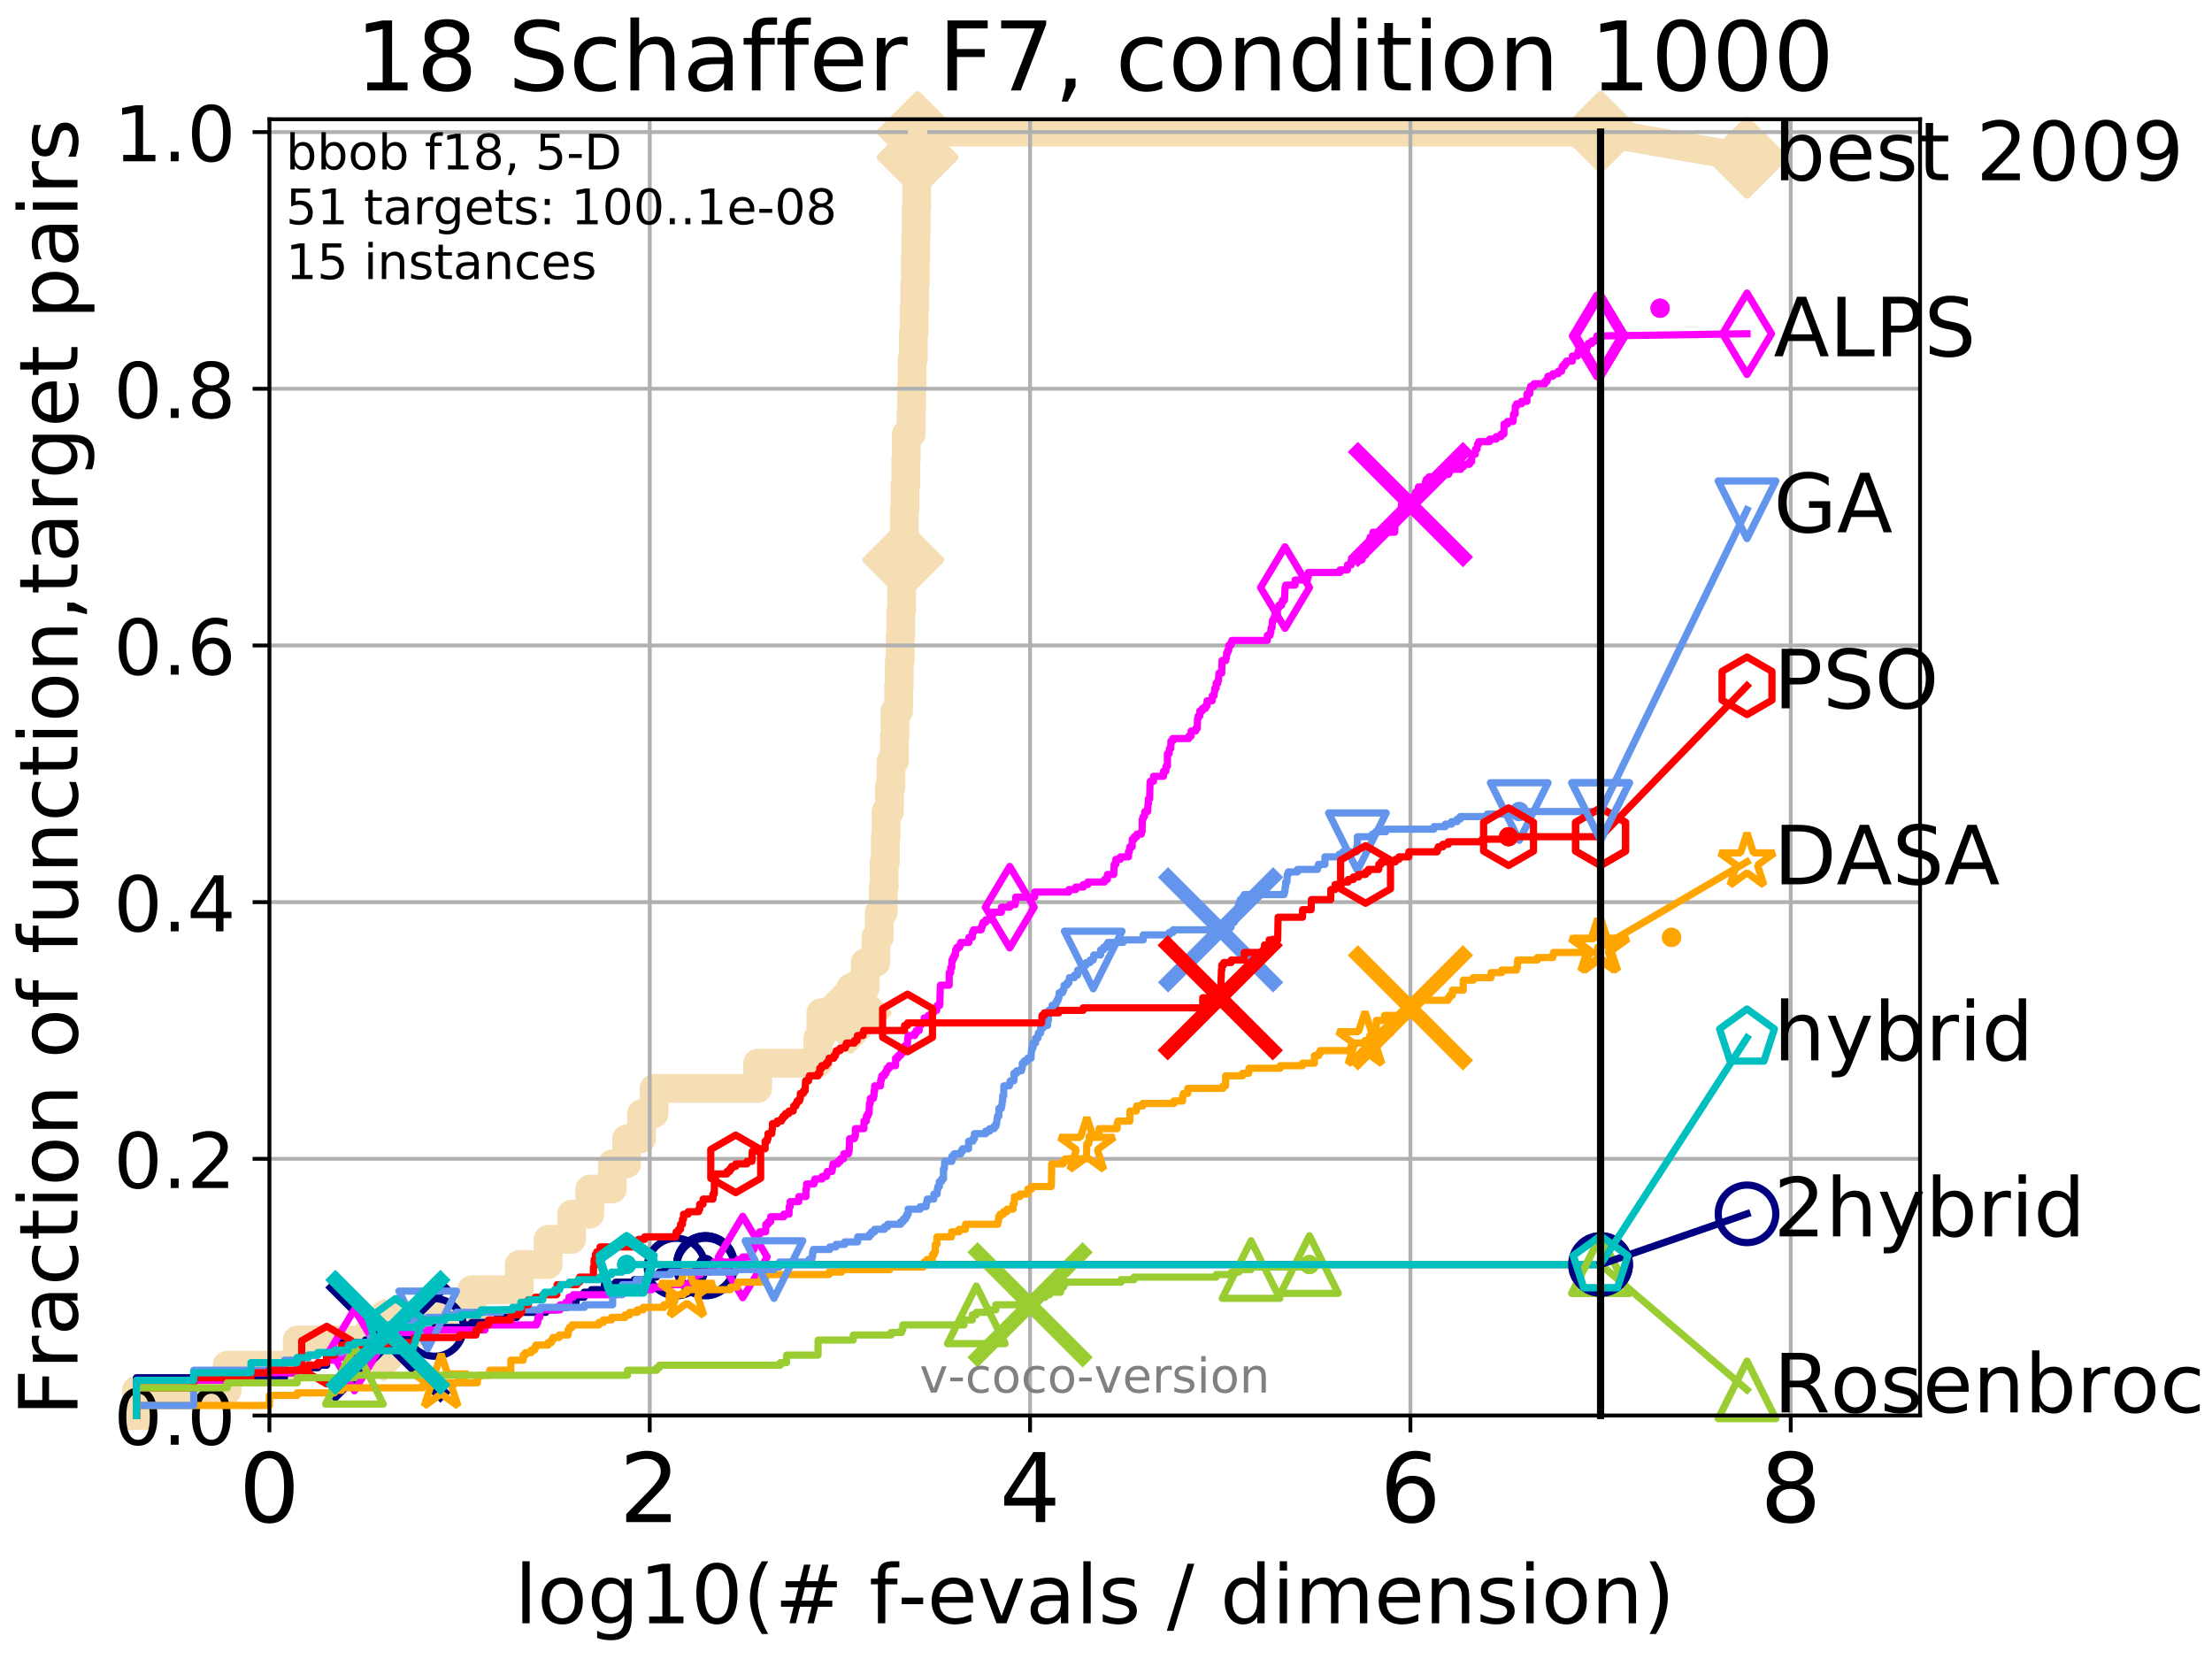 <?xml version="1.0" encoding="utf-8" standalone="no"?>
<!DOCTYPE svg PUBLIC "-//W3C//DTD SVG 1.1//EN"
  "http://www.w3.org/Graphics/SVG/1.1/DTD/svg11.dtd">
<!-- Created with matplotlib (http://matplotlib.org/) -->
<svg height="345.6pt" version="1.1" viewBox="0 0 460.8 345.6" width="460.8pt" xmlns="http://www.w3.org/2000/svg" xmlns:xlink="http://www.w3.org/1999/xlink">
 <defs>
  <style type="text/css">
*{stroke-linecap:butt;stroke-linejoin:round;}
  </style>
 </defs>
 <g id="figure_1">
  <g id="patch_1">
   <path d="M 0 345.6 
L 460.8 345.6 
L 460.8 0 
L 0 0 
z
" style="fill:#ffffff;"/>
  </g>
  <g id="axes_1">
   <g id="patch_2">
    <path d="M 56.12 294.88 
L 399.984 294.88 
L 399.984 24.84 
L 56.12 24.84 
z
" style="fill:#ffffff;"/>
   </g>
   <g id="line2d_1">
    <path d="M 28.43 294.88 
L 28.43 289.638 
L 47.331 289.638 
L 47.331 284.395 
L 61.909 284.395 
L 61.909 279.153 
L 79.971 279.153 
L 79.971 273.91 
L 98.289 273.91 
L 98.289 268.668 
L 108.17 268.668 
L 108.17 263.425 
L 114.172 263.425 
L 114.172 258.183 
L 119.063 258.183 
L 119.063 252.94 
L 122.866 252.94 
L 122.866 247.698 
L 127.565 247.698 
L 127.565 242.455 
L 130.539 242.455 
L 130.539 237.213 
L 133.653 237.213 
L 133.653 231.97 
L 136.256 231.97 
L 136.256 226.728 
L 157.842 226.728 
L 157.842 221.485 
L 170.376 221.485 
L 170.376 216.243 
L 170.99 216.243 
L 170.99 211 
L 177.209 211 
L 177.209 205.758 
L 180.252 205.758 
L 180.252 200.515 
L 182.454 200.515 
L 182.454 195.273 
L 183.163 195.273 
L 183.163 190.03 
L 183.997 190.03 
L 183.997 184.788 
L 184.187 184.788 
L 184.187 179.546 
L 184.437 179.546 
L 184.437 174.303 
L 184.575 174.303 
L 184.575 169.061 
L 185.296 169.061 
L 185.296 163.818 
L 185.607 163.818 
L 185.607 158.576 
L 186.301 158.576 
L 186.301 153.333 
L 186.446 153.333 
L 186.446 148.091 
L 187.198 148.091 
L 187.198 142.848 
L 187.343 142.848 
L 187.343 137.606 
L 187.531 137.606 
L 187.531 132.363 
L 187.665 132.363 
L 187.665 127.121 
L 187.82 127.121 
L 187.82 121.878 
L 188.011 121.878 
L 188.011 116.636 
L 188.177 116.636 
L 188.177 111.393 
L 188.383 111.393 
L 188.383 106.151 
L 188.531 106.151 
L 188.531 100.908 
L 188.694 100.908 
L 188.694 95.666 
L 188.801 95.666 
L 188.801 90.423 
L 189.811 90.423 
L 189.811 85.181 
L 189.894 85.181 
L 189.894 79.938 
L 190.028 79.938 
L 190.028 74.696 
L 190.264 74.696 
L 190.264 69.453 
L 190.416 69.453 
L 190.416 64.211 
L 190.567 64.211 
L 190.567 58.969 
L 190.689 58.969 
L 190.689 53.726 
L 190.783 53.726 
L 190.783 48.484 
L 190.871 48.484 
L 190.871 43.241 
L 190.971 43.241 
L 190.971 37.999 
L 191.055 37.999 
L 191.055 32.756 
L 191.144 32.756 
L 191.144 27.514 
L 333.43 27.514 
" style="fill:none;stroke:#f5deb3;stroke-linecap:square;stroke-width:6;"/>
   </g>
   <g id="line2d_2">
    <defs>
     <path d="M -0 7.778 
L 7.778 0 
L 0 -7.778 
L -7.778 -0 
z
" id="m6a12d721f5" style="stroke:#f5deb3;stroke-linejoin:miter;stroke-width:1.5;"/>
    </defs>
    <g>
     <use style="fill:#f5deb3;stroke:#f5deb3;stroke-linejoin:miter;stroke-width:1.5;" x="79.971" xlink:href="#m6a12d721f5" y="279.153"/>
     <use style="fill:#f5deb3;stroke:#f5deb3;stroke-linejoin:miter;stroke-width:1.5;" x="177.209" xlink:href="#m6a12d721f5" y="211"/>
     <use style="fill:#f5deb3;stroke:#f5deb3;stroke-linejoin:miter;stroke-width:1.5;" x="188.177" xlink:href="#m6a12d721f5" y="116.636"/>
     <use style="fill:#f5deb3;stroke:#f5deb3;stroke-linejoin:miter;stroke-width:1.5;" x="191.144" xlink:href="#m6a12d721f5" y="32.756"/>
     <use style="fill:#f5deb3;stroke:#f5deb3;stroke-linejoin:miter;stroke-width:1.5;" x="191.144" xlink:href="#m6a12d721f5" y="27.514"/>
     <use style="fill:#f5deb3;stroke:#f5deb3;stroke-linejoin:miter;stroke-width:1.5;" x="333.43" xlink:href="#m6a12d721f5" y="27.514"/>
    </g>
   </g>
   <g id="line2d_3">
    <path style="fill:none;stroke:#f5deb3;stroke-linecap:square;stroke-width:6;"/>
    <g/>
   </g>
   <g id="line2d_4">
    <path d="M 333.43 27.514 
L 363.934 32.861 
" style="fill:none;stroke:#f5deb3;stroke-linecap:square;stroke-width:6;"/>
    <g>
     <use style="fill:#f5deb3;stroke:#f5deb3;stroke-linejoin:miter;stroke-width:1.5;" x="333.43" xlink:href="#m6a12d721f5" y="27.514"/>
     <use style="fill:#f5deb3;stroke:#f5deb3;stroke-linejoin:miter;stroke-width:1.5;" x="363.934" xlink:href="#m6a12d721f5" y="32.861"/>
    </g>
   </g>
   <g id="matplotlib.axis_1">
    <g id="xtick_1">
     <g id="line2d_5">
      <path clip-path="url(#pdf51706f06)" d="M 56.12 294.88 
L 56.12 24.84 
" style="fill:none;stroke:#b0b0b0;stroke-linecap:square;stroke-width:0.8;"/>
     </g>
     <g id="line2d_6">
      <defs>
       <path d="M 0 0 
L 0 3.5 
" id="m7eec636cc7" style="stroke:#000000;stroke-width:0.8;"/>
      </defs>
      <g>
       <use style="stroke:#000000;stroke-width:0.8;" x="56.12" xlink:href="#m7eec636cc7" y="294.88"/>
      </g>
     </g>
     <g id="text_1">
      <!-- 0 -->
      <defs>
       <path d="M 31.781 66.406 
Q 24.172 66.406 20.328 58.906 
Q 16.5 51.422 16.5 36.375 
Q 16.5 21.391 20.328 13.891 
Q 24.172 6.391 31.781 6.391 
Q 39.453 6.391 43.281 13.891 
Q 47.125 21.391 47.125 36.375 
Q 47.125 51.422 43.281 58.906 
Q 39.453 66.406 31.781 66.406 
z
M 31.781 74.219 
Q 44.047 74.219 50.516 64.516 
Q 56.984 54.828 56.984 36.375 
Q 56.984 17.969 50.516 8.266 
Q 44.047 -1.422 31.781 -1.422 
Q 19.531 -1.422 13.062 8.266 
Q 6.594 17.969 6.594 36.375 
Q 6.594 54.828 13.062 64.516 
Q 19.531 74.219 31.781 74.219 
z
" id="DejaVuSans-30"/>
      </defs>
      <g transform="translate(49.758 317.077)scale(0.2 -0.2)">
       <use xlink:href="#DejaVuSans-30"/>
      </g>
     </g>
    </g>
    <g id="xtick_2">
     <g id="line2d_7">
      <path clip-path="url(#pdf51706f06)" d="M 135.351 294.88 
L 135.351 24.84 
" style="fill:none;stroke:#b0b0b0;stroke-linecap:square;stroke-width:0.8;"/>
     </g>
     <g id="line2d_8">
      <g>
       <use style="stroke:#000000;stroke-width:0.8;" x="135.351" xlink:href="#m7eec636cc7" y="294.88"/>
      </g>
     </g>
     <g id="text_2">
      <!-- 2 -->
      <defs>
       <path d="M 19.188 8.297 
L 53.609 8.297 
L 53.609 0 
L 7.328 0 
L 7.328 8.297 
Q 12.938 14.109 22.625 23.891 
Q 32.328 33.688 34.812 36.531 
Q 39.547 41.844 41.422 45.531 
Q 43.312 49.219 43.312 52.781 
Q 43.312 58.594 39.234 62.25 
Q 35.156 65.922 28.609 65.922 
Q 23.969 65.922 18.812 64.312 
Q 13.672 62.703 7.812 59.422 
L 7.812 69.391 
Q 13.766 71.781 18.938 73 
Q 24.125 74.219 28.422 74.219 
Q 39.75 74.219 46.484 68.547 
Q 53.219 62.891 53.219 53.422 
Q 53.219 48.922 51.531 44.891 
Q 49.859 40.875 45.406 35.406 
Q 44.188 33.984 37.641 27.219 
Q 31.109 20.453 19.188 8.297 
z
" id="DejaVuSans-32"/>
      </defs>
      <g transform="translate(128.989 317.077)scale(0.2 -0.2)">
       <use xlink:href="#DejaVuSans-32"/>
      </g>
     </g>
    </g>
    <g id="xtick_3">
     <g id="line2d_9">
      <path clip-path="url(#pdf51706f06)" d="M 214.583 294.88 
L 214.583 24.84 
" style="fill:none;stroke:#b0b0b0;stroke-linecap:square;stroke-width:0.8;"/>
     </g>
     <g id="line2d_10">
      <g>
       <use style="stroke:#000000;stroke-width:0.8;" x="214.583" xlink:href="#m7eec636cc7" y="294.88"/>
      </g>
     </g>
     <g id="text_3">
      <!-- 4 -->
      <defs>
       <path d="M 37.797 64.312 
L 12.891 25.391 
L 37.797 25.391 
z
M 35.203 72.906 
L 47.609 72.906 
L 47.609 25.391 
L 58.016 25.391 
L 58.016 17.188 
L 47.609 17.188 
L 47.609 0 
L 37.797 0 
L 37.797 17.188 
L 4.891 17.188 
L 4.891 26.703 
z
" id="DejaVuSans-34"/>
      </defs>
      <g transform="translate(208.22 317.077)scale(0.2 -0.2)">
       <use xlink:href="#DejaVuSans-34"/>
      </g>
     </g>
    </g>
    <g id="xtick_4">
     <g id="line2d_11">
      <path clip-path="url(#pdf51706f06)" d="M 293.814 294.88 
L 293.814 24.84 
" style="fill:none;stroke:#b0b0b0;stroke-linecap:square;stroke-width:0.8;"/>
     </g>
     <g id="line2d_12">
      <g>
       <use style="stroke:#000000;stroke-width:0.8;" x="293.814" xlink:href="#m7eec636cc7" y="294.88"/>
      </g>
     </g>
     <g id="text_4">
      <!-- 6 -->
      <defs>
       <path d="M 33.016 40.375 
Q 26.375 40.375 22.484 35.828 
Q 18.609 31.297 18.609 23.391 
Q 18.609 15.531 22.484 10.953 
Q 26.375 6.391 33.016 6.391 
Q 39.656 6.391 43.531 10.953 
Q 47.406 15.531 47.406 23.391 
Q 47.406 31.297 43.531 35.828 
Q 39.656 40.375 33.016 40.375 
z
M 52.594 71.297 
L 52.594 62.312 
Q 48.875 64.062 45.094 64.984 
Q 41.312 65.922 37.594 65.922 
Q 27.828 65.922 22.672 59.328 
Q 17.531 52.734 16.797 39.406 
Q 19.672 43.656 24.016 45.922 
Q 28.375 48.188 33.594 48.188 
Q 44.578 48.188 50.953 41.516 
Q 57.328 34.859 57.328 23.391 
Q 57.328 12.156 50.688 5.359 
Q 44.047 -1.422 33.016 -1.422 
Q 20.359 -1.422 13.672 8.266 
Q 6.984 17.969 6.984 36.375 
Q 6.984 53.656 15.188 63.938 
Q 23.391 74.219 37.203 74.219 
Q 40.922 74.219 44.703 73.484 
Q 48.484 72.75 52.594 71.297 
z
" id="DejaVuSans-36"/>
      </defs>
      <g transform="translate(287.452 317.077)scale(0.2 -0.2)">
       <use xlink:href="#DejaVuSans-36"/>
      </g>
     </g>
    </g>
    <g id="xtick_5">
     <g id="line2d_13">
      <path clip-path="url(#pdf51706f06)" d="M 373.045 294.88 
L 373.045 24.84 
" style="fill:none;stroke:#b0b0b0;stroke-linecap:square;stroke-width:0.8;"/>
     </g>
     <g id="line2d_14">
      <g>
       <use style="stroke:#000000;stroke-width:0.8;" x="373.045" xlink:href="#m7eec636cc7" y="294.88"/>
      </g>
     </g>
     <g id="text_5">
      <!-- 8 -->
      <defs>
       <path d="M 31.781 34.625 
Q 24.75 34.625 20.719 30.859 
Q 16.703 27.094 16.703 20.516 
Q 16.703 13.922 20.719 10.156 
Q 24.75 6.391 31.781 6.391 
Q 38.812 6.391 42.859 10.172 
Q 46.922 13.969 46.922 20.516 
Q 46.922 27.094 42.891 30.859 
Q 38.875 34.625 31.781 34.625 
z
M 21.922 38.812 
Q 15.578 40.375 12.031 44.719 
Q 8.5 49.078 8.5 55.328 
Q 8.5 64.062 14.719 69.141 
Q 20.953 74.219 31.781 74.219 
Q 42.672 74.219 48.875 69.141 
Q 55.078 64.062 55.078 55.328 
Q 55.078 49.078 51.531 44.719 
Q 48 40.375 41.703 38.812 
Q 48.828 37.156 52.797 32.312 
Q 56.781 27.484 56.781 20.516 
Q 56.781 9.906 50.312 4.234 
Q 43.844 -1.422 31.781 -1.422 
Q 19.734 -1.422 13.25 4.234 
Q 6.781 9.906 6.781 20.516 
Q 6.781 27.484 10.781 32.312 
Q 14.797 37.156 21.922 38.812 
z
M 18.312 54.391 
Q 18.312 48.734 21.844 45.562 
Q 25.391 42.391 31.781 42.391 
Q 38.141 42.391 41.719 45.562 
Q 45.312 48.734 45.312 54.391 
Q 45.312 60.062 41.719 63.234 
Q 38.141 66.406 31.781 66.406 
Q 25.391 66.406 21.844 63.234 
Q 18.312 60.062 18.312 54.391 
z
" id="DejaVuSans-38"/>
      </defs>
      <g transform="translate(366.683 317.077)scale(0.2 -0.2)">
       <use xlink:href="#DejaVuSans-38"/>
      </g>
     </g>
    </g>
    <g id="text_6">
     <!-- log10(# f-evals / dimension) -->
     <defs>
      <path d="M 9.422 75.984 
L 18.406 75.984 
L 18.406 0 
L 9.422 0 
z
" id="DejaVuSans-6c"/>
      <path d="M 30.609 48.391 
Q 23.391 48.391 19.188 42.75 
Q 14.984 37.109 14.984 27.297 
Q 14.984 17.484 19.156 11.844 
Q 23.344 6.203 30.609 6.203 
Q 37.797 6.203 41.984 11.859 
Q 46.188 17.531 46.188 27.297 
Q 46.188 37.016 41.984 42.703 
Q 37.797 48.391 30.609 48.391 
z
M 30.609 56 
Q 42.328 56 49.016 48.375 
Q 55.719 40.766 55.719 27.297 
Q 55.719 13.875 49.016 6.219 
Q 42.328 -1.422 30.609 -1.422 
Q 18.844 -1.422 12.172 6.219 
Q 5.516 13.875 5.516 27.297 
Q 5.516 40.766 12.172 48.375 
Q 18.844 56 30.609 56 
z
" id="DejaVuSans-6f"/>
      <path d="M 45.406 27.984 
Q 45.406 37.75 41.375 43.109 
Q 37.359 48.484 30.078 48.484 
Q 22.859 48.484 18.828 43.109 
Q 14.797 37.75 14.797 27.984 
Q 14.797 18.266 18.828 12.891 
Q 22.859 7.516 30.078 7.516 
Q 37.359 7.516 41.375 12.891 
Q 45.406 18.266 45.406 27.984 
z
M 54.391 6.781 
Q 54.391 -7.172 48.188 -13.984 
Q 42 -20.797 29.203 -20.797 
Q 24.469 -20.797 20.266 -20.094 
Q 16.062 -19.391 12.109 -17.922 
L 12.109 -9.188 
Q 16.062 -11.328 19.922 -12.344 
Q 23.781 -13.375 27.781 -13.375 
Q 36.625 -13.375 41.016 -8.766 
Q 45.406 -4.156 45.406 5.172 
L 45.406 9.625 
Q 42.625 4.781 38.281 2.391 
Q 33.938 0 27.875 0 
Q 17.828 0 11.672 7.656 
Q 5.516 15.328 5.516 27.984 
Q 5.516 40.672 11.672 48.328 
Q 17.828 56 27.875 56 
Q 33.938 56 38.281 53.609 
Q 42.625 51.219 45.406 46.391 
L 45.406 54.688 
L 54.391 54.688 
z
" id="DejaVuSans-67"/>
      <path d="M 12.406 8.297 
L 28.516 8.297 
L 28.516 63.922 
L 10.984 60.406 
L 10.984 69.391 
L 28.422 72.906 
L 38.281 72.906 
L 38.281 8.297 
L 54.391 8.297 
L 54.391 0 
L 12.406 0 
z
" id="DejaVuSans-31"/>
      <path d="M 31 75.875 
Q 24.469 64.656 21.281 53.656 
Q 18.109 42.672 18.109 31.391 
Q 18.109 20.125 21.312 9.062 
Q 24.516 -2 31 -13.188 
L 23.188 -13.188 
Q 15.875 -1.703 12.234 9.375 
Q 8.594 20.453 8.594 31.391 
Q 8.594 42.281 12.203 53.312 
Q 15.828 64.359 23.188 75.875 
z
" id="DejaVuSans-28"/>
      <path d="M 51.125 44 
L 36.922 44 
L 32.812 27.688 
L 47.125 27.688 
z
M 43.797 71.781 
L 38.719 51.516 
L 52.984 51.516 
L 58.109 71.781 
L 65.922 71.781 
L 60.891 51.516 
L 76.125 51.516 
L 76.125 44 
L 58.984 44 
L 54.984 27.688 
L 70.516 27.688 
L 70.516 20.219 
L 53.078 20.219 
L 48 0 
L 40.188 0 
L 45.219 20.219 
L 30.906 20.219 
L 25.875 0 
L 18.016 0 
L 23.094 20.219 
L 7.719 20.219 
L 7.719 27.688 
L 24.906 27.688 
L 29 44 
L 13.281 44 
L 13.281 51.516 
L 30.906 51.516 
L 35.891 71.781 
z
" id="DejaVuSans-23"/>
      <path id="DejaVuSans-20"/>
      <path d="M 37.109 75.984 
L 37.109 68.5 
L 28.516 68.5 
Q 23.688 68.5 21.797 66.547 
Q 19.922 64.594 19.922 59.516 
L 19.922 54.688 
L 34.719 54.688 
L 34.719 47.703 
L 19.922 47.703 
L 19.922 0 
L 10.891 0 
L 10.891 47.703 
L 2.297 47.703 
L 2.297 54.688 
L 10.891 54.688 
L 10.891 58.5 
Q 10.891 67.625 15.141 71.797 
Q 19.391 75.984 28.609 75.984 
z
" id="DejaVuSans-66"/>
      <path d="M 4.891 31.391 
L 31.203 31.391 
L 31.203 23.391 
L 4.891 23.391 
z
" id="DejaVuSans-2d"/>
      <path d="M 56.203 29.594 
L 56.203 25.203 
L 14.891 25.203 
Q 15.484 15.922 20.484 11.062 
Q 25.484 6.203 34.422 6.203 
Q 39.594 6.203 44.453 7.469 
Q 49.312 8.734 54.109 11.281 
L 54.109 2.781 
Q 49.266 0.734 44.188 -0.344 
Q 39.109 -1.422 33.891 -1.422 
Q 20.797 -1.422 13.156 6.188 
Q 5.516 13.812 5.516 26.812 
Q 5.516 40.234 12.766 48.109 
Q 20.016 56 32.328 56 
Q 43.359 56 49.781 48.891 
Q 56.203 41.797 56.203 29.594 
z
M 47.219 32.234 
Q 47.125 39.594 43.094 43.984 
Q 39.062 48.391 32.422 48.391 
Q 24.906 48.391 20.391 44.141 
Q 15.875 39.891 15.188 32.172 
z
" id="DejaVuSans-65"/>
      <path d="M 2.984 54.688 
L 12.5 54.688 
L 29.594 8.797 
L 46.688 54.688 
L 56.203 54.688 
L 35.688 0 
L 23.484 0 
z
" id="DejaVuSans-76"/>
      <path d="M 34.281 27.484 
Q 23.391 27.484 19.188 25 
Q 14.984 22.516 14.984 16.5 
Q 14.984 11.719 18.141 8.906 
Q 21.297 6.109 26.703 6.109 
Q 34.188 6.109 38.703 11.406 
Q 43.219 16.703 43.219 25.484 
L 43.219 27.484 
z
M 52.203 31.203 
L 52.203 0 
L 43.219 0 
L 43.219 8.297 
Q 40.141 3.328 35.547 0.953 
Q 30.953 -1.422 24.312 -1.422 
Q 15.922 -1.422 10.953 3.297 
Q 6 8.016 6 15.922 
Q 6 25.141 12.172 29.828 
Q 18.359 34.516 30.609 34.516 
L 43.219 34.516 
L 43.219 35.406 
Q 43.219 41.609 39.141 45 
Q 35.062 48.391 27.688 48.391 
Q 23 48.391 18.547 47.266 
Q 14.109 46.141 10.016 43.891 
L 10.016 52.203 
Q 14.938 54.109 19.578 55.047 
Q 24.219 56 28.609 56 
Q 40.484 56 46.344 49.844 
Q 52.203 43.703 52.203 31.203 
z
" id="DejaVuSans-61"/>
      <path d="M 44.281 53.078 
L 44.281 44.578 
Q 40.484 46.531 36.375 47.5 
Q 32.281 48.484 27.875 48.484 
Q 21.188 48.484 17.844 46.438 
Q 14.5 44.391 14.5 40.281 
Q 14.5 37.156 16.891 35.375 
Q 19.281 33.594 26.516 31.984 
L 29.594 31.297 
Q 39.156 29.25 43.188 25.516 
Q 47.219 21.781 47.219 15.094 
Q 47.219 7.469 41.188 3.016 
Q 35.156 -1.422 24.609 -1.422 
Q 20.219 -1.422 15.453 -0.562 
Q 10.688 0.297 5.422 2 
L 5.422 11.281 
Q 10.406 8.688 15.234 7.391 
Q 20.062 6.109 24.812 6.109 
Q 31.156 6.109 34.562 8.281 
Q 37.984 10.453 37.984 14.406 
Q 37.984 18.062 35.516 20.016 
Q 33.062 21.969 24.703 23.781 
L 21.578 24.516 
Q 13.234 26.266 9.516 29.906 
Q 5.812 33.547 5.812 39.891 
Q 5.812 47.609 11.281 51.797 
Q 16.75 56 26.812 56 
Q 31.781 56 36.172 55.266 
Q 40.578 54.547 44.281 53.078 
z
" id="DejaVuSans-73"/>
      <path d="M 25.391 72.906 
L 33.688 72.906 
L 8.297 -9.281 
L 0 -9.281 
z
" id="DejaVuSans-2f"/>
      <path d="M 45.406 46.391 
L 45.406 75.984 
L 54.391 75.984 
L 54.391 0 
L 45.406 0 
L 45.406 8.203 
Q 42.578 3.328 38.25 0.953 
Q 33.938 -1.422 27.875 -1.422 
Q 17.969 -1.422 11.734 6.484 
Q 5.516 14.406 5.516 27.297 
Q 5.516 40.188 11.734 48.094 
Q 17.969 56 27.875 56 
Q 33.938 56 38.25 53.625 
Q 42.578 51.266 45.406 46.391 
z
M 14.797 27.297 
Q 14.797 17.391 18.875 11.75 
Q 22.953 6.109 30.078 6.109 
Q 37.203 6.109 41.297 11.75 
Q 45.406 17.391 45.406 27.297 
Q 45.406 37.203 41.297 42.844 
Q 37.203 48.484 30.078 48.484 
Q 22.953 48.484 18.875 42.844 
Q 14.797 37.203 14.797 27.297 
z
" id="DejaVuSans-64"/>
      <path d="M 9.422 54.688 
L 18.406 54.688 
L 18.406 0 
L 9.422 0 
z
M 9.422 75.984 
L 18.406 75.984 
L 18.406 64.594 
L 9.422 64.594 
z
" id="DejaVuSans-69"/>
      <path d="M 52 44.188 
Q 55.375 50.25 60.062 53.125 
Q 64.75 56 71.094 56 
Q 79.641 56 84.281 50.016 
Q 88.922 44.047 88.922 33.016 
L 88.922 0 
L 79.891 0 
L 79.891 32.719 
Q 79.891 40.578 77.094 44.375 
Q 74.312 48.188 68.609 48.188 
Q 61.625 48.188 57.562 43.547 
Q 53.516 38.922 53.516 30.906 
L 53.516 0 
L 44.484 0 
L 44.484 32.719 
Q 44.484 40.625 41.703 44.406 
Q 38.922 48.188 33.109 48.188 
Q 26.219 48.188 22.156 43.531 
Q 18.109 38.875 18.109 30.906 
L 18.109 0 
L 9.078 0 
L 9.078 54.688 
L 18.109 54.688 
L 18.109 46.188 
Q 21.188 51.219 25.484 53.609 
Q 29.781 56 35.688 56 
Q 41.656 56 45.828 52.969 
Q 50 49.953 52 44.188 
z
" id="DejaVuSans-6d"/>
      <path d="M 54.891 33.016 
L 54.891 0 
L 45.906 0 
L 45.906 32.719 
Q 45.906 40.484 42.875 44.328 
Q 39.844 48.188 33.797 48.188 
Q 26.516 48.188 22.312 43.547 
Q 18.109 38.922 18.109 30.906 
L 18.109 0 
L 9.078 0 
L 9.078 54.688 
L 18.109 54.688 
L 18.109 46.188 
Q 21.344 51.125 25.703 53.562 
Q 30.078 56 35.797 56 
Q 45.219 56 50.047 50.172 
Q 54.891 44.344 54.891 33.016 
z
" id="DejaVuSans-6e"/>
      <path d="M 8.016 75.875 
L 15.828 75.875 
Q 23.141 64.359 26.781 53.312 
Q 30.422 42.281 30.422 31.391 
Q 30.422 20.453 26.781 9.375 
Q 23.141 -1.703 15.828 -13.188 
L 8.016 -13.188 
Q 14.5 -2 17.703 9.062 
Q 20.906 20.125 20.906 31.391 
Q 20.906 42.672 17.703 53.656 
Q 14.5 64.656 8.016 75.875 
z
" id="DejaVuSans-29"/>
     </defs>
     <g transform="translate(107.211 338.154)scale(0.17 -0.17)">
      <use xlink:href="#DejaVuSans-6c"/>
      <use x="27.783" xlink:href="#DejaVuSans-6f"/>
      <use x="88.965" xlink:href="#DejaVuSans-67"/>
      <use x="152.441" xlink:href="#DejaVuSans-31"/>
      <use x="216.064" xlink:href="#DejaVuSans-30"/>
      <use x="279.688" xlink:href="#DejaVuSans-28"/>
      <use x="318.701" xlink:href="#DejaVuSans-23"/>
      <use x="402.49" xlink:href="#DejaVuSans-20"/>
      <use x="434.277" xlink:href="#DejaVuSans-66"/>
      <use x="469.404" xlink:href="#DejaVuSans-2d"/>
      <use x="505.488" xlink:href="#DejaVuSans-65"/>
      <use x="567.012" xlink:href="#DejaVuSans-76"/>
      <use x="626.191" xlink:href="#DejaVuSans-61"/>
      <use x="687.471" xlink:href="#DejaVuSans-6c"/>
      <use x="715.254" xlink:href="#DejaVuSans-73"/>
      <use x="767.354" xlink:href="#DejaVuSans-20"/>
      <use x="799.141" xlink:href="#DejaVuSans-2f"/>
      <use x="832.832" xlink:href="#DejaVuSans-20"/>
      <use x="864.619" xlink:href="#DejaVuSans-64"/>
      <use x="928.096" xlink:href="#DejaVuSans-69"/>
      <use x="955.879" xlink:href="#DejaVuSans-6d"/>
      <use x="1053.291" xlink:href="#DejaVuSans-65"/>
      <use x="1114.814" xlink:href="#DejaVuSans-6e"/>
      <use x="1178.193" xlink:href="#DejaVuSans-73"/>
      <use x="1230.293" xlink:href="#DejaVuSans-69"/>
      <use x="1258.076" xlink:href="#DejaVuSans-6f"/>
      <use x="1319.258" xlink:href="#DejaVuSans-6e"/>
      <use x="1382.637" xlink:href="#DejaVuSans-29"/>
     </g>
    </g>
   </g>
   <g id="matplotlib.axis_2">
    <g id="ytick_1">
     <g id="line2d_15">
      <path clip-path="url(#pdf51706f06)" d="M 56.12 294.88 
L 399.984 294.88 
" style="fill:none;stroke:#b0b0b0;stroke-linecap:square;stroke-width:0.8;"/>
     </g>
     <g id="line2d_16">
      <defs>
       <path d="M 0 0 
L -3.5 0 
" id="macaf530935" style="stroke:#000000;stroke-width:0.8;"/>
      </defs>
      <g>
       <use style="stroke:#000000;stroke-width:0.8;" x="56.12" xlink:href="#macaf530935" y="294.88"/>
      </g>
     </g>
     <g id="text_7">
      <!-- 0.0 -->
      <defs>
       <path d="M 10.688 12.406 
L 21 12.406 
L 21 0 
L 10.688 0 
z
" id="DejaVuSans-2e"/>
      </defs>
      <g transform="translate(23.675 300.959)scale(0.16 -0.16)">
       <use xlink:href="#DejaVuSans-30"/>
       <use x="63.623" xlink:href="#DejaVuSans-2e"/>
       <use x="95.41" xlink:href="#DejaVuSans-30"/>
      </g>
     </g>
    </g>
    <g id="ytick_2">
     <g id="line2d_17">
      <path clip-path="url(#pdf51706f06)" d="M 56.12 241.407 
L 399.984 241.407 
" style="fill:none;stroke:#b0b0b0;stroke-linecap:square;stroke-width:0.8;"/>
     </g>
     <g id="line2d_18">
      <g>
       <use style="stroke:#000000;stroke-width:0.8;" x="56.12" xlink:href="#macaf530935" y="241.407"/>
      </g>
     </g>
     <g id="text_8">
      <!-- 0.2 -->
      <g transform="translate(23.675 247.485)scale(0.16 -0.16)">
       <use xlink:href="#DejaVuSans-30"/>
       <use x="63.623" xlink:href="#DejaVuSans-2e"/>
       <use x="95.41" xlink:href="#DejaVuSans-32"/>
      </g>
     </g>
    </g>
    <g id="ytick_3">
     <g id="line2d_19">
      <path clip-path="url(#pdf51706f06)" d="M 56.12 187.933 
L 399.984 187.933 
" style="fill:none;stroke:#b0b0b0;stroke-linecap:square;stroke-width:0.8;"/>
     </g>
     <g id="line2d_20">
      <g>
       <use style="stroke:#000000;stroke-width:0.8;" x="56.12" xlink:href="#macaf530935" y="187.933"/>
      </g>
     </g>
     <g id="text_9">
      <!-- 0.4 -->
      <g transform="translate(23.675 194.012)scale(0.16 -0.16)">
       <use xlink:href="#DejaVuSans-30"/>
       <use x="63.623" xlink:href="#DejaVuSans-2e"/>
       <use x="95.41" xlink:href="#DejaVuSans-34"/>
      </g>
     </g>
    </g>
    <g id="ytick_4">
     <g id="line2d_21">
      <path clip-path="url(#pdf51706f06)" d="M 56.12 134.46 
L 399.984 134.46 
" style="fill:none;stroke:#b0b0b0;stroke-linecap:square;stroke-width:0.8;"/>
     </g>
     <g id="line2d_22">
      <g>
       <use style="stroke:#000000;stroke-width:0.8;" x="56.12" xlink:href="#macaf530935" y="134.46"/>
      </g>
     </g>
     <g id="text_10">
      <!-- 0.6 -->
      <g transform="translate(23.675 140.539)scale(0.16 -0.16)">
       <use xlink:href="#DejaVuSans-30"/>
       <use x="63.623" xlink:href="#DejaVuSans-2e"/>
       <use x="95.41" xlink:href="#DejaVuSans-36"/>
      </g>
     </g>
    </g>
    <g id="ytick_5">
     <g id="line2d_23">
      <path clip-path="url(#pdf51706f06)" d="M 56.12 80.987 
L 399.984 80.987 
" style="fill:none;stroke:#b0b0b0;stroke-linecap:square;stroke-width:0.8;"/>
     </g>
     <g id="line2d_24">
      <g>
       <use style="stroke:#000000;stroke-width:0.8;" x="56.12" xlink:href="#macaf530935" y="80.987"/>
      </g>
     </g>
     <g id="text_11">
      <!-- 0.8 -->
      <g transform="translate(23.675 87.066)scale(0.16 -0.16)">
       <use xlink:href="#DejaVuSans-30"/>
       <use x="63.623" xlink:href="#DejaVuSans-2e"/>
       <use x="95.41" xlink:href="#DejaVuSans-38"/>
      </g>
     </g>
    </g>
    <g id="ytick_6">
     <g id="line2d_25">
      <path clip-path="url(#pdf51706f06)" d="M 56.12 27.514 
L 399.984 27.514 
" style="fill:none;stroke:#b0b0b0;stroke-linecap:square;stroke-width:0.8;"/>
     </g>
     <g id="line2d_26">
      <g>
       <use style="stroke:#000000;stroke-width:0.8;" x="56.12" xlink:href="#macaf530935" y="27.514"/>
      </g>
     </g>
     <g id="text_12">
      <!-- 1.0 -->
      <g transform="translate(23.675 33.592)scale(0.16 -0.16)">
       <use xlink:href="#DejaVuSans-31"/>
       <use x="63.623" xlink:href="#DejaVuSans-2e"/>
       <use x="95.41" xlink:href="#DejaVuSans-30"/>
      </g>
     </g>
    </g>
    <g id="text_13">
     <!-- Fraction of function,target pairs -->
     <defs>
      <path d="M 9.812 72.906 
L 51.703 72.906 
L 51.703 64.594 
L 19.672 64.594 
L 19.672 43.109 
L 48.578 43.109 
L 48.578 34.812 
L 19.672 34.812 
L 19.672 0 
L 9.812 0 
z
" id="DejaVuSans-46"/>
      <path d="M 41.109 46.297 
Q 39.594 47.172 37.812 47.578 
Q 36.031 48 33.891 48 
Q 26.266 48 22.188 43.047 
Q 18.109 38.094 18.109 28.812 
L 18.109 0 
L 9.078 0 
L 9.078 54.688 
L 18.109 54.688 
L 18.109 46.188 
Q 20.953 51.172 25.484 53.578 
Q 30.031 56 36.531 56 
Q 37.453 56 38.578 55.875 
Q 39.703 55.766 41.062 55.516 
z
" id="DejaVuSans-72"/>
      <path d="M 48.781 52.594 
L 48.781 44.188 
Q 44.969 46.297 41.141 47.344 
Q 37.312 48.391 33.406 48.391 
Q 24.656 48.391 19.812 42.844 
Q 14.984 37.312 14.984 27.297 
Q 14.984 17.281 19.812 11.734 
Q 24.656 6.203 33.406 6.203 
Q 37.312 6.203 41.141 7.25 
Q 44.969 8.297 48.781 10.406 
L 48.781 2.094 
Q 45.016 0.344 40.984 -0.531 
Q 36.969 -1.422 32.422 -1.422 
Q 20.062 -1.422 12.781 6.344 
Q 5.516 14.109 5.516 27.297 
Q 5.516 40.672 12.859 48.328 
Q 20.219 56 33.016 56 
Q 37.156 56 41.109 55.141 
Q 45.062 54.297 48.781 52.594 
z
" id="DejaVuSans-63"/>
      <path d="M 18.312 70.219 
L 18.312 54.688 
L 36.812 54.688 
L 36.812 47.703 
L 18.312 47.703 
L 18.312 18.016 
Q 18.312 11.328 20.141 9.422 
Q 21.969 7.516 27.594 7.516 
L 36.812 7.516 
L 36.812 0 
L 27.594 0 
Q 17.188 0 13.234 3.875 
Q 9.281 7.766 9.281 18.016 
L 9.281 47.703 
L 2.688 47.703 
L 2.688 54.688 
L 9.281 54.688 
L 9.281 70.219 
z
" id="DejaVuSans-74"/>
      <path d="M 8.5 21.578 
L 8.5 54.688 
L 17.484 54.688 
L 17.484 21.922 
Q 17.484 14.156 20.5 10.266 
Q 23.531 6.391 29.594 6.391 
Q 36.859 6.391 41.078 11.031 
Q 45.312 15.672 45.312 23.688 
L 45.312 54.688 
L 54.297 54.688 
L 54.297 0 
L 45.312 0 
L 45.312 8.406 
Q 42.047 3.422 37.719 1 
Q 33.406 -1.422 27.688 -1.422 
Q 18.266 -1.422 13.375 4.438 
Q 8.5 10.297 8.5 21.578 
z
M 31.109 56 
z
" id="DejaVuSans-75"/>
      <path d="M 11.719 12.406 
L 22.016 12.406 
L 22.016 4 
L 14.016 -11.625 
L 7.719 -11.625 
L 11.719 4 
z
" id="DejaVuSans-2c"/>
      <path d="M 18.109 8.203 
L 18.109 -20.797 
L 9.078 -20.797 
L 9.078 54.688 
L 18.109 54.688 
L 18.109 46.391 
Q 20.953 51.266 25.266 53.625 
Q 29.594 56 35.594 56 
Q 45.562 56 51.781 48.094 
Q 58.016 40.188 58.016 27.297 
Q 58.016 14.406 51.781 6.484 
Q 45.562 -1.422 35.594 -1.422 
Q 29.594 -1.422 25.266 0.953 
Q 20.953 3.328 18.109 8.203 
z
M 48.688 27.297 
Q 48.688 37.203 44.609 42.844 
Q 40.531 48.484 33.406 48.484 
Q 26.266 48.484 22.188 42.844 
Q 18.109 37.203 18.109 27.297 
Q 18.109 17.391 22.188 11.75 
Q 26.266 6.109 33.406 6.109 
Q 40.531 6.109 44.609 11.75 
Q 48.688 17.391 48.688 27.297 
z
" id="DejaVuSans-70"/>
     </defs>
     <g transform="translate(16.14 294.999)rotate(-90)scale(0.17 -0.17)">
      <use xlink:href="#DejaVuSans-46"/>
      <use x="57.41" xlink:href="#DejaVuSans-72"/>
      <use x="98.523" xlink:href="#DejaVuSans-61"/>
      <use x="159.803" xlink:href="#DejaVuSans-63"/>
      <use x="214.783" xlink:href="#DejaVuSans-74"/>
      <use x="253.992" xlink:href="#DejaVuSans-69"/>
      <use x="281.775" xlink:href="#DejaVuSans-6f"/>
      <use x="342.957" xlink:href="#DejaVuSans-6e"/>
      <use x="406.336" xlink:href="#DejaVuSans-20"/>
      <use x="438.123" xlink:href="#DejaVuSans-6f"/>
      <use x="499.305" xlink:href="#DejaVuSans-66"/>
      <use x="534.51" xlink:href="#DejaVuSans-20"/>
      <use x="566.297" xlink:href="#DejaVuSans-66"/>
      <use x="601.502" xlink:href="#DejaVuSans-75"/>
      <use x="664.881" xlink:href="#DejaVuSans-6e"/>
      <use x="728.26" xlink:href="#DejaVuSans-63"/>
      <use x="783.24" xlink:href="#DejaVuSans-74"/>
      <use x="822.449" xlink:href="#DejaVuSans-69"/>
      <use x="850.232" xlink:href="#DejaVuSans-6f"/>
      <use x="911.414" xlink:href="#DejaVuSans-6e"/>
      <use x="974.793" xlink:href="#DejaVuSans-2c"/>
      <use x="1006.58" xlink:href="#DejaVuSans-74"/>
      <use x="1045.789" xlink:href="#DejaVuSans-61"/>
      <use x="1107.068" xlink:href="#DejaVuSans-72"/>
      <use x="1148.166" xlink:href="#DejaVuSans-67"/>
      <use x="1211.643" xlink:href="#DejaVuSans-65"/>
      <use x="1273.166" xlink:href="#DejaVuSans-74"/>
      <use x="1312.375" xlink:href="#DejaVuSans-20"/>
      <use x="1344.162" xlink:href="#DejaVuSans-70"/>
      <use x="1407.639" xlink:href="#DejaVuSans-61"/>
      <use x="1468.918" xlink:href="#DejaVuSans-69"/>
      <use x="1496.701" xlink:href="#DejaVuSans-72"/>
      <use x="1537.814" xlink:href="#DejaVuSans-73"/>
     </g>
    </g>
   </g>
   <g id="line2d_27">
    <defs>
     <path d="M 0 1.5 
C 0.398 1.5 0.779 1.342 1.061 1.061 
C 1.342 0.779 1.5 0.398 1.5 0 
C 1.5 -0.398 1.342 -0.779 1.061 -1.061 
C 0.779 -1.342 0.398 -1.5 0 -1.5 
C -0.398 -1.5 -0.779 -1.342 -1.061 -1.061 
C -1.342 -0.779 -1.5 -0.398 -1.5 0 
C -1.5 0.398 -1.342 0.779 -1.061 1.061 
C -0.779 1.342 -0.398 1.5 0 1.5 
z
" id="m620c0da8d8" style="stroke:#f5deb3;"/>
    </defs>
    <g>
     <use style="fill:#f5deb3;stroke:#f5deb3;" x="191.144" xlink:href="#m620c0da8d8" y="27.514"/>
     <use style="fill:#f5deb3;stroke:#f5deb3;" x="191.144" xlink:href="#m620c0da8d8" y="27.514"/>
    </g>
   </g>
   <g id="line2d_28">
    <defs>
     <path d="M 0 1.5 
C 0.398 1.5 0.779 1.342 1.061 1.061 
C 1.342 0.779 1.5 0.398 1.5 0 
C 1.5 -0.398 1.342 -0.779 1.061 -1.061 
C 0.779 -1.342 0.398 -1.5 0 -1.5 
C -0.398 -1.5 -0.779 -1.342 -1.061 -1.061 
C -1.342 -0.779 -1.5 -0.398 -1.5 0 
C -1.5 0.398 -1.342 0.779 -1.061 1.061 
C -0.779 1.342 -0.398 1.5 0 1.5 
z
" id="mec0996957d" style="stroke:#000080;"/>
    </defs>
    <g>
     <use style="fill:#000080;stroke:#000080;" x="146.964" xlink:href="#mec0996957d" y="263.425"/>
     <use style="fill:#000080;stroke:#000080;" x="146.964" xlink:href="#mec0996957d" y="263.425"/>
    </g>
   </g>
   <g id="line2d_29">
    <path d="M 28.43 294.88 
L 28.43 287.016 
L 59.257 287.016 
L 59.257 285.968 
L 61.909 285.968 
L 61.909 284.919 
L 66.233 284.919 
L 66.233 284.395 
L 68.046 284.395 
L 68.046 281.774 
L 69.685 281.774 
L 69.685 281.25 
L 71.182 281.25 
L 71.182 279.677 
L 76.132 279.677 
L 76.132 279.153 
L 81.611 279.153 
L 81.611 278.628 
L 82.376 278.628 
L 82.376 278.104 
L 88.057 278.104 
L 88.057 277.58 
L 90.555 277.58 
L 90.555 276.531 
L 96.738 276.531 
L 96.738 276.007 
L 98.289 276.007 
L 98.289 275.483 
L 103.606 275.483 
L 103.606 274.434 
L 107.661 274.434 
L 107.661 273.386 
L 113.694 273.386 
L 113.694 272.862 
L 116.067 272.862 
L 116.067 272.337 
L 118.152 272.337 
L 118.152 271.813 
L 119.587 271.813 
L 119.587 271.289 
L 120.012 271.289 
L 120.012 270.24 
L 121.689 270.24 
L 121.689 269.192 
L 123.218 269.192 
L 123.218 268.668 
L 125.92 268.668 
L 125.92 267.619 
L 128.255 267.619 
L 128.255 267.095 
L 132.146 267.095 
L 132.146 266.571 
L 135.317 266.571 
L 135.317 266.046 
L 136.707 266.046 
L 136.707 265.522 
L 137.362 265.522 
L 137.362 264.998 
L 138.459 264.998 
L 138.459 264.474 
L 140.843 264.474 
L 140.843 263.949 
L 146.964 263.949 
L 146.964 263.425 
L 333.43 263.425 
" style="fill:none;stroke:#000080;stroke-linecap:square;stroke-width:1.5;"/>
   </g>
   <g id="line2d_30">
    <defs>
     <path d="M 0 6 
C 1.591 6 3.117 5.368 4.243 4.243 
C 5.368 3.117 6 1.591 6 0 
C 6 -1.591 5.368 -3.117 4.243 -4.243 
C 3.117 -5.368 1.591 -6 0 -6 
C -1.591 -6 -3.117 -5.368 -4.243 -4.243 
C -5.368 -3.117 -6 -1.591 -6 0 
C -6 1.591 -5.368 3.117 -4.243 4.243 
C -3.117 5.368 -1.591 6 0 6 
z
" id="m256e8d90eb" style="stroke:#000080;stroke-width:1.5;"/>
    </defs>
    <g>
     <use style="fill-opacity:0;stroke:#000080;stroke-width:1.5;" x="90.555" xlink:href="#m256e8d90eb" y="276.531"/>
     <use style="fill-opacity:0;stroke:#000080;stroke-width:1.5;" x="140.843" xlink:href="#m256e8d90eb" y="263.949"/>
     <use style="fill-opacity:0;stroke:#000080;stroke-width:1.5;" x="146.964" xlink:href="#m256e8d90eb" y="263.949"/>
     <use style="fill-opacity:0;stroke:#000080;stroke-width:1.5;" x="146.964" xlink:href="#m256e8d90eb" y="263.425"/>
     <use style="fill-opacity:0;stroke:#000080;stroke-width:1.5;" x="146.964" xlink:href="#m256e8d90eb" y="263.425"/>
     <use style="fill-opacity:0;stroke:#000080;stroke-width:1.5;" x="333.43" xlink:href="#m256e8d90eb" y="263.425"/>
    </g>
   </g>
   <g id="line2d_31">
    <path style="fill:none;stroke:#000080;stroke-linecap:square;stroke-width:1.5;"/>
    <g/>
   </g>
   <g id="line2d_32">
    <path clip-path="url(#pdf51706f06)" d="M 80.81 279.153 
" style="fill:none;stroke:#000080;stroke-linecap:square;stroke-width:1.5;"/>
    <defs>
     <path d="M -12 12 
L 12 -12 
M -12 -12 
L 12 12 
" id="mc66f111ff4" style="stroke:#000080;stroke-width:3;"/>
    </defs>
    <g clip-path="url(#pdf51706f06)">
     <use style="fill:#000080;stroke:#000080;stroke-width:3;" x="80.81" xlink:href="#mc66f111ff4" y="279.153"/>
    </g>
   </g>
   <g id="line2d_33">
    <defs>
     <path d="M 0 1.5 
C 0.398 1.5 0.779 1.342 1.061 1.061 
C 1.342 0.779 1.5 0.398 1.5 0 
C 1.5 -0.398 1.342 -0.779 1.061 -1.061 
C 0.779 -1.342 0.398 -1.5 0 -1.5 
C -0.398 -1.5 -0.779 -1.342 -1.061 -1.061 
C -1.342 -0.779 -1.5 -0.398 -1.5 0 
C -1.5 0.398 -1.342 0.779 -1.061 1.061 
C -0.779 1.342 -0.398 1.5 0 1.5 
z
" id="me94d7f8aa6" style="stroke:#ff00ff;"/>
    </defs>
    <g>
     <use style="fill:#ff00ff;stroke:#ff00ff;" x="345.828" xlink:href="#me94d7f8aa6" y="64.211"/>
     <use style="fill:#ff00ff;stroke:#ff00ff;" x="345.828" xlink:href="#me94d7f8aa6" y="64.211"/>
    </g>
   </g>
   <g id="line2d_34">
    <path d="M 28.43 294.88 
L 28.43 287.541 
L 47.331 287.541 
L 47.331 285.968 
L 61.909 285.968 
L 61.909 284.919 
L 64.206 284.919 
L 64.206 284.395 
L 66.233 284.395 
L 66.233 283.871 
L 68.046 283.871 
L 68.046 283.347 
L 69.685 283.347 
L 69.685 282.822 
L 73.834 282.822 
L 73.834 281.25 
L 77.175 281.25 
L 77.175 280.201 
L 78.158 280.201 
L 78.158 279.153 
L 79.089 279.153 
L 79.089 278.628 
L 79.971 278.628 
L 79.971 277.58 
L 89.1 277.58 
L 89.1 277.056 
L 101.026 277.056 
L 101.026 276.007 
L 111.773 276.007 
L 111.773 275.483 
L 112.042 275.483 
L 112.042 274.434 
L 112.438 274.434 
L 112.438 272.862 
L 116.689 272.862 
L 116.689 271.813 
L 117.869 271.813 
L 117.869 271.289 
L 118.522 271.289 
L 118.522 270.24 
L 119.414 270.24 
L 119.414 269.716 
L 128.306 269.716 
L 128.306 268.668 
L 135.86 268.668 
L 135.86 268.143 
L 138.082 268.143 
L 138.082 267.619 
L 143.673 267.619 
L 143.673 267.095 
L 144.216 267.095 
L 144.216 266.571 
L 144.762 266.571 
L 144.762 265.522 
L 145.917 265.522 
L 145.917 264.998 
L 148.018 264.998 
L 148.018 264.474 
L 148.712 264.474 
L 148.712 262.901 
L 153.681 262.901 
L 153.681 262.377 
L 154.728 262.377 
L 154.728 261.852 
L 156.467 261.852 
L 156.467 260.804 
L 156.737 260.804 
L 156.737 260.28 
L 157.071 260.28 
L 157.071 259.231 
L 157.852 259.231 
L 157.852 257.134 
L 158.238 257.134 
L 158.238 256.61 
L 159.518 256.61 
L 159.535 255.037 
L 160.034 255.037 
L 160.034 254.513 
L 160.55 254.513 
L 160.55 253.464 
L 163.274 253.464 
L 163.274 252.94 
L 164.366 252.94 
L 164.404 251.367 
L 164.606 251.367 
L 164.606 250.319 
L 166.395 250.319 
L 166.395 249.27 
L 167.891 249.27 
L 167.891 247.698 
L 168.02 247.698 
L 168.02 246.649 
L 169.571 246.649 
L 169.571 246.125 
L 169.745 246.125 
L 169.745 245.601 
L 171.256 245.601 
L 171.256 245.076 
L 172.159 245.076 
L 172.159 244.552 
L 172.34 244.552 
L 172.34 244.028 
L 173.341 244.028 
L 173.431 242.979 
L 173.517 242.979 
L 173.517 242.455 
L 174.542 242.455 
L 174.542 241.931 
L 175.063 241.931 
L 175.063 241.407 
L 175.718 241.407 
L 175.77 240.358 
L 176.75 240.358 
L 176.75 239.834 
L 176.886 239.834 
L 176.981 237.213 
L 177.974 237.213 
L 177.974 236.689 
L 178.192 236.689 
L 178.192 235.116 
L 179.974 235.116 
L 179.974 233.543 
L 180.483 233.543 
L 180.483 232.495 
L 180.788 232.495 
L 180.788 231.97 
L 181.031 231.97 
L 181.13 229.873 
L 181.284 229.873 
L 181.293 228.825 
L 181.938 228.825 
L 181.938 228.301 
L 182.078 228.301 
L 182.078 227.252 
L 182.207 227.252 
L 182.207 226.204 
L 183.434 226.204 
L 183.434 225.155 
L 183.568 225.155 
L 183.568 224.631 
L 183.685 224.631 
L 183.685 224.107 
L 184.24 224.107 
L 184.24 223.582 
L 184.583 223.582 
L 184.583 223.058 
L 184.804 223.058 
L 184.804 222.534 
L 185.253 222.534 
L 185.253 222.01 
L 186.566 222.01 
L 186.569 220.437 
L 187.079 220.437 
L 187.079 219.913 
L 187.572 219.913 
L 187.572 219.388 
L 188.028 219.388 
L 188.028 218.864 
L 188.183 218.864 
L 188.183 218.34 
L 188.515 218.34 
L 188.515 217.816 
L 189.026 217.816 
L 189.094 216.243 
L 189.171 216.243 
L 189.171 215.719 
L 190.553 215.719 
L 190.553 215.194 
L 190.885 215.194 
L 190.885 214.67 
L 191.476 214.67 
L 191.491 213.622 
L 191.802 213.622 
L 191.802 213.097 
L 192.509 213.097 
L 192.521 212.049 
L 193.394 212.049 
L 193.394 211.525 
L 194.044 211.525 
L 194.044 211 
L 194.466 211 
L 194.466 210.476 
L 195.136 210.476 
L 195.237 209.428 
L 195.778 209.428 
L 195.869 205.758 
L 195.896 205.758 
L 195.896 205.234 
L 197.733 205.234 
L 197.748 202.612 
L 198.042 202.612 
L 198.042 201.564 
L 198.273 201.564 
L 198.296 199.991 
L 198.534 199.991 
L 198.534 199.467 
L 198.79 199.467 
L 198.79 198.943 
L 199.059 198.943 
L 199.059 197.894 
L 199.302 197.894 
L 199.302 197.37 
L 199.904 197.37 
L 199.904 196.846 
L 200.131 196.846 
L 200.131 196.321 
L 201.843 196.321 
L 201.843 195.273 
L 202.552 195.273 
L 202.552 194.224 
L 202.795 194.224 
L 202.795 193.7 
L 204.405 193.7 
L 204.405 193.176 
L 204.592 193.176 
L 204.592 192.652 
L 204.785 192.652 
L 204.785 192.127 
L 205.35 192.127 
L 205.35 191.603 
L 206.5 191.603 
L 206.5 191.079 
L 206.614 191.079 
L 206.614 190.555 
L 206.818 190.555 
L 206.818 190.03 
L 208.615 190.03 
L 208.615 188.982 
L 210.344 188.982 
L 210.344 188.458 
L 211.477 188.458 
L 211.477 187.933 
L 211.589 187.933 
L 211.589 186.885 
L 215.539 186.885 
L 215.539 185.836 
L 222.651 185.836 
L 222.651 185.312 
L 224.104 185.312 
L 224.104 184.788 
L 225.683 184.788 
L 225.683 184.264 
L 226.617 184.264 
L 226.617 183.739 
L 230.076 183.739 
L 230.076 183.215 
L 230.683 183.215 
L 230.683 182.167 
L 232.013 182.167 
L 232.1 180.07 
L 232.448 180.07 
L 232.448 179.021 
L 233.393 179.021 
L 233.393 178.497 
L 235.077 178.497 
L 235.077 177.449 
L 235.274 177.449 
L 235.373 176.4 
L 235.858 176.4 
L 235.858 174.827 
L 236.298 174.827 
L 236.298 174.303 
L 236.809 174.303 
L 236.809 173.779 
L 237.754 173.779 
L 237.754 173.255 
L 237.917 173.255 
L 237.953 170.633 
L 238.14 170.633 
L 238.14 170.109 
L 238.419 170.109 
L 238.484 169.061 
L 239.075 169.061 
L 239.151 167.488 
L 239.224 167.488 
L 239.224 166.439 
L 239.493 166.439 
L 239.568 163.294 
L 239.619 163.294 
L 239.619 162.77 
L 240.296 162.77 
L 240.296 161.721 
L 242.376 161.721 
L 242.376 160.673 
L 242.875 160.673 
L 242.895 159.624 
L 243.191 159.624 
L 243.191 157.003 
L 243.542 157.003 
L 243.601 155.954 
L 243.884 155.954 
L 243.925 154.382 
L 244.298 154.382 
L 244.298 153.857 
L 247.653 153.857 
L 247.653 153.333 
L 248.13 153.333 
L 248.13 152.285 
L 249.085 152.285 
L 249.085 151.76 
L 249.409 151.76 
L 249.467 149.663 
L 249.611 149.663 
L 249.611 149.139 
L 249.951 149.139 
L 249.951 148.091 
L 250.48 148.091 
L 250.48 147.566 
L 251.135 147.566 
L 251.135 147.042 
L 251.446 147.042 
L 251.446 145.994 
L 252.52 145.994 
L 252.52 144.945 
L 252.917 144.945 
L 253.013 143.897 
L 253.071 143.897 
L 253.071 143.372 
L 253.345 143.372 
L 253.345 142.324 
L 253.7 142.324 
L 253.7 141.8 
L 253.824 141.8 
L 253.925 140.227 
L 254.506 140.227 
L 254.56 137.606 
L 255.354 137.606 
L 255.354 137.081 
L 255.483 137.081 
L 255.529 136.033 
L 255.729 136.033 
L 255.729 135.509 
L 255.958 135.509 
L 255.958 134.46 
L 256.41 134.46 
L 256.41 133.936 
L 256.618 133.936 
L 256.618 133.412 
L 264.007 133.412 
L 264.007 132.363 
L 264.569 132.363 
L 264.569 131.839 
L 264.702 131.839 
L 264.808 130.79 
L 264.98 130.79 
L 265.08 129.218 
L 265.388 129.218 
L 265.388 128.693 
L 265.553 128.693 
L 265.553 128.169 
L 266.067 128.169 
L 266.147 126.596 
L 266.43 126.596 
L 266.43 126.072 
L 266.993 126.072 
L 266.993 125.548 
L 267.173 125.548 
L 267.173 125.024 
L 267.589 125.024 
L 267.694 122.403 
L 267.834 122.403 
L 267.834 121.878 
L 269.792 121.878 
L 269.792 120.83 
L 272.362 120.83 
L 272.362 120.306 
L 272.522 120.306 
L 272.544 119.257 
L 279.135 119.257 
L 279.135 118.733 
L 280.681 118.733 
L 280.693 117.684 
L 281.475 117.684 
L 281.475 116.636 
L 283.742 116.636 
L 283.742 115.587 
L 284.495 115.587 
L 284.495 115.063 
L 284.715 115.063 
L 284.819 114.015 
L 285.336 114.015 
L 285.424 111.918 
L 285.985 111.918 
L 286.004 110.869 
L 290.534 110.869 
L 290.603 109.296 
L 290.758 109.296 
L 290.818 107.199 
L 291.803 107.199 
L 291.803 106.151 
L 291.94 106.151 
L 291.94 105.102 
L 294.411 105.102 
L 294.517 104.054 
L 294.698 104.054 
L 294.698 103.005 
L 294.903 103.005 
L 294.903 102.481 
L 295.429 102.481 
L 295.487 101.433 
L 296.857 101.433 
L 296.955 100.384 
L 297.122 100.384 
L 297.122 99.86 
L 297.69 99.86 
L 297.69 99.336 
L 300.479 99.336 
L 300.479 98.811 
L 301.763 98.811 
L 301.763 98.287 
L 302.051 98.287 
L 302.051 97.763 
L 304.306 97.763 
L 304.306 97.239 
L 304.867 97.239 
L 304.867 96.714 
L 306.124 96.714 
L 306.124 96.19 
L 306.561 96.19 
L 306.596 94.617 
L 307.326 94.617 
L 307.374 93.569 
L 307.682 93.569 
L 307.787 92.52 
L 308.05 92.52 
L 308.05 91.996 
L 310.326 91.996 
L 310.326 91.472 
L 311.69 91.472 
L 311.69 90.948 
L 312.697 90.948 
L 312.697 90.423 
L 313.291 90.423 
L 313.321 88.326 
L 314.035 88.326 
L 314.035 87.802 
L 315.202 87.802 
L 315.309 86.229 
L 315.645 86.229 
L 315.645 84.657 
L 315.919 84.657 
L 315.919 84.132 
L 316.95 84.132 
L 316.95 83.608 
L 318.099 83.608 
L 318.099 82.035 
L 318.664 82.035 
L 318.719 80.987 
L 318.859 80.987 
L 318.859 80.463 
L 319.561 80.463 
L 319.561 79.938 
L 321.852 79.938 
L 321.852 79.414 
L 322.308 79.414 
L 322.308 78.89 
L 322.466 78.89 
L 322.466 78.366 
L 323.497 78.366 
L 323.497 77.841 
L 324.632 77.841 
L 324.632 77.317 
L 325.313 77.317 
L 325.313 76.793 
L 325.446 76.793 
L 325.446 76.269 
L 325.929 76.269 
L 325.929 75.744 
L 326.317 75.744 
L 326.317 75.22 
L 327.542 75.22 
L 327.542 74.172 
L 328.61 74.172 
L 328.61 73.647 
L 328.74 73.647 
L 328.74 73.123 
L 329.367 73.123 
L 329.367 72.599 
L 330.565 72.599 
L 330.565 72.075 
L 330.863 72.075 
L 330.863 71.55 
L 331.611 71.55 
L 331.611 71.026 
L 332.526 71.026 
L 332.526 70.502 
L 332.65 70.502 
L 332.65 69.978 
L 333.43 69.978 
L 333.43 69.978 
" style="fill:none;stroke:#ff00ff;stroke-linecap:square;stroke-width:1.5;"/>
   </g>
   <g id="line2d_35">
    <defs>
     <path d="M -0 8.485 
L 5.091 0 
L 0 -8.485 
L -5.091 -0 
z
" id="m28251bd432" style="stroke:#ff00ff;stroke-linejoin:miter;stroke-width:1.5;"/>
    </defs>
    <g>
     <use style="fill-opacity:0;stroke:#ff00ff;stroke-linejoin:miter;stroke-width:1.5;" x="73.834" xlink:href="#m28251bd432" y="281.25"/>
     <use style="fill-opacity:0;stroke:#ff00ff;stroke-linejoin:miter;stroke-width:1.5;" x="154.728" xlink:href="#m28251bd432" y="261.852"/>
     <use style="fill-opacity:0;stroke:#ff00ff;stroke-linejoin:miter;stroke-width:1.5;" x="210.344" xlink:href="#m28251bd432" y="188.982"/>
     <use style="fill-opacity:0;stroke:#ff00ff;stroke-linejoin:miter;stroke-width:1.5;" x="267.694" xlink:href="#m28251bd432" y="122.403"/>
     <use style="fill-opacity:0;stroke:#ff00ff;stroke-linejoin:miter;stroke-width:1.5;" x="332.65" xlink:href="#m28251bd432" y="69.978"/>
     <use style="fill-opacity:0;stroke:#ff00ff;stroke-linejoin:miter;stroke-width:1.5;" x="333.43" xlink:href="#m28251bd432" y="69.978"/>
    </g>
   </g>
   <g id="line2d_36">
    <path style="fill:none;stroke:#ff00ff;stroke-linecap:square;stroke-width:1.5;"/>
    <g/>
   </g>
   <g id="line2d_37">
    <path clip-path="url(#pdf51706f06)" d="M 293.814 105.102 
" style="fill:none;stroke:#ff00ff;stroke-linecap:square;stroke-width:1.5;"/>
    <defs>
     <path d="M -12 12 
L 12 -12 
M -12 -12 
L 12 12 
" id="m97de4b2b4f" style="stroke:#ff00ff;stroke-width:3;"/>
    </defs>
    <g clip-path="url(#pdf51706f06)">
     <use style="fill:#ff00ff;stroke:#ff00ff;stroke-width:3;" x="293.814" xlink:href="#m97de4b2b4f" y="105.102"/>
    </g>
   </g>
   <g id="line2d_38">
    <defs>
     <path d="M 0 1.5 
C 0.398 1.5 0.779 1.342 1.061 1.061 
C 1.342 0.779 1.5 0.398 1.5 0 
C 1.5 -0.398 1.342 -0.779 1.061 -1.061 
C 0.779 -1.342 0.398 -1.5 0 -1.5 
C -0.398 -1.5 -0.779 -1.342 -1.061 -1.061 
C -1.342 -0.779 -1.5 -0.398 -1.5 0 
C -1.5 0.398 -1.342 0.779 -1.061 1.061 
C -0.779 1.342 -0.398 1.5 0 1.5 
z
" id="m8ba0f46ef4" style="stroke:#ffa500;"/>
    </defs>
    <g>
     <use style="fill:#ffa500;stroke:#ffa500;" x="348.211" xlink:href="#m8ba0f46ef4" y="195.273"/>
     <use style="fill:#ffa500;stroke:#ffa500;" x="348.211" xlink:href="#m8ba0f46ef4" y="195.273"/>
    </g>
   </g>
   <g id="line2d_39">
    <path d="M 28.43 294.88 
L 28.43 292.783 
L 56.12 292.783 
L 56.12 290.686 
L 61.909 290.686 
L 61.909 290.162 
L 69.685 290.162 
L 69.685 289.638 
L 71.182 289.638 
L 71.182 289.113 
L 88.057 289.113 
L 88.057 288.589 
L 91.897 288.589 
L 91.897 288.065 
L 99.437 288.065 
L 99.437 287.016 
L 99.712 287.016 
L 99.712 286.492 
L 102.009 286.492 
L 102.009 285.444 
L 106.413 285.444 
L 106.413 283.347 
L 108.985 283.347 
L 108.985 282.298 
L 109.457 282.298 
L 109.457 281.774 
L 110.654 281.774 
L 110.654 281.25 
L 111.362 281.25 
L 111.362 280.725 
L 111.637 280.725 
L 111.637 280.201 
L 114.172 280.201 
L 114.172 279.677 
L 114.865 279.677 
L 114.865 279.153 
L 115.201 279.153 
L 115.201 278.628 
L 116.484 278.628 
L 116.484 278.104 
L 118.338 278.104 
L 118.338 277.056 
L 118.613 277.056 
L 118.613 276.531 
L 119.151 276.531 
L 119.151 276.007 
L 124.75 276.007 
L 124.75 275.483 
L 125.68 275.483 
L 125.68 274.959 
L 127.402 274.959 
L 127.402 274.434 
L 130.217 274.434 
L 130.217 273.91 
L 131.165 273.91 
L 131.165 273.386 
L 132.756 273.386 
L 132.756 272.862 
L 133.991 272.862 
L 133.991 272.337 
L 138.315 272.337 
L 138.315 271.813 
L 139.382 271.813 
L 139.436 269.716 
L 142.327 269.716 
L 142.327 269.192 
L 143.09 269.192 
L 143.09 268.668 
L 152.131 268.668 
L 152.131 268.143 
L 153.61 268.143 
L 153.681 267.095 
L 158.598 267.095 
L 158.598 266.046 
L 159.61 266.046 
L 159.61 265.522 
L 172.701 265.522 
L 172.701 264.998 
L 175.304 264.998 
L 175.304 264.474 
L 185.374 264.474 
L 185.374 263.949 
L 192.326 263.949 
L 192.326 263.425 
L 192.514 263.425 
L 192.514 262.901 
L 193.109 262.901 
L 193.109 262.377 
L 194.241 262.377 
L 194.241 261.328 
L 194.652 261.328 
L 194.652 260.804 
L 194.832 260.804 
L 194.832 259.231 
L 195.18 259.231 
L 195.18 257.658 
L 198.227 257.658 
L 198.233 256.61 
L 199.786 256.61 
L 199.786 256.086 
L 201.128 256.086 
L 201.128 255.037 
L 207.85 255.037 
L 207.85 254.513 
L 207.973 254.513 
L 208.037 253.464 
L 208.349 253.464 
L 208.349 252.94 
L 209.059 252.94 
L 209.059 252.416 
L 209.774 252.416 
L 209.774 251.892 
L 211.021 251.892 
L 211.021 250.843 
L 211.266 250.843 
L 211.334 249.27 
L 212.489 249.27 
L 212.489 248.746 
L 214.103 248.746 
L 214.119 247.698 
L 214.916 247.698 
L 214.916 247.173 
L 219.012 247.173 
L 219.095 242.455 
L 221.466 242.455 
L 221.466 241.931 
L 221.907 241.931 
L 221.907 241.407 
L 226.303 241.407 
L 226.412 238.261 
L 226.789 238.261 
L 226.789 237.737 
L 226.906 237.737 
L 226.906 236.689 
L 228.939 236.689 
L 228.962 235.116 
L 232.722 235.116 
L 232.722 234.067 
L 232.876 234.067 
L 232.876 233.543 
L 235.374 233.543 
L 235.386 231.446 
L 236.722 231.446 
L 236.773 230.398 
L 238.045 230.398 
L 238.045 229.873 
L 244.537 229.873 
L 244.537 229.349 
L 246.351 229.349 
L 246.351 228.301 
L 246.54 228.301 
L 246.54 227.776 
L 247.425 227.776 
L 247.438 226.728 
L 254.76 226.728 
L 254.76 226.204 
L 255.319 226.204 
L 255.327 224.107 
L 258.841 224.107 
L 258.841 223.582 
L 260.118 223.582 
L 260.182 222.534 
L 266.683 222.534 
L 266.683 222.01 
L 271.32 222.01 
L 271.32 221.485 
L 273.816 221.485 
L 273.816 219.913 
L 274.693 219.913 
L 274.693 219.388 
L 275.02 219.388 
L 275.02 218.864 
L 281.339 218.864 
L 281.339 218.34 
L 281.458 218.34 
L 281.458 217.816 
L 281.888 217.816 
L 281.888 217.291 
L 284.353 217.291 
L 284.353 216.767 
L 285.323 216.767 
L 285.339 215.719 
L 286.39 215.719 
L 286.39 214.67 
L 286.687 214.67 
L 286.716 212.573 
L 288.422 212.573 
L 288.422 211.525 
L 291.91 211.525 
L 291.91 211 
L 293.352 211 
L 293.352 209.952 
L 294.152 209.952 
L 294.153 208.903 
L 294.876 208.903 
L 294.876 208.379 
L 301.651 208.379 
L 301.651 207.855 
L 302.012 207.855 
L 302.012 207.331 
L 302.554 207.331 
L 302.554 206.282 
L 304.814 206.282 
L 304.814 204.185 
L 306.916 204.185 
L 306.916 203.661 
L 310.603 203.661 
L 310.603 202.612 
L 312.829 202.612 
L 312.829 202.088 
L 315.902 202.088 
L 315.902 201.564 
L 316.106 201.564 
L 316.146 199.991 
L 320.268 199.991 
L 320.268 199.467 
L 323.488 199.467 
L 323.488 198.943 
L 323.618 198.943 
L 323.618 198.418 
L 332.747 198.418 
L 332.823 197.37 
L 333.43 197.37 
L 333.43 197.37 
" style="fill:none;stroke:#ffa500;stroke-linecap:square;stroke-width:1.5;"/>
   </g>
   <g id="line2d_40">
    <defs>
     <path d="M 0 -6 
L -1.347 -1.854 
L -5.706 -1.854 
L -2.18 0.708 
L -3.527 4.854 
L -0 2.292 
L 3.527 4.854 
L 2.18 0.708 
L 5.706 -1.854 
L 1.347 -1.854 
z
" id="mf6dfd17338" style="stroke:#ffa500;stroke-linejoin:bevel;stroke-width:1.5;"/>
    </defs>
    <g>
     <use style="fill-opacity:0;stroke:#ffa500;stroke-linejoin:bevel;stroke-width:1.5;" x="91.897" xlink:href="#mf6dfd17338" y="288.065"/>
     <use style="fill-opacity:0;stroke:#ffa500;stroke-linejoin:bevel;stroke-width:1.5;" x="143.09" xlink:href="#mf6dfd17338" y="269.192"/>
     <use style="fill-opacity:0;stroke:#ffa500;stroke-linejoin:bevel;stroke-width:1.5;" x="226.412" xlink:href="#mf6dfd17338" y="238.785"/>
     <use style="fill-opacity:0;stroke:#ffa500;stroke-linejoin:bevel;stroke-width:1.5;" x="284.353" xlink:href="#mf6dfd17338" y="216.767"/>
     <use style="fill-opacity:0;stroke:#ffa500;stroke-linejoin:bevel;stroke-width:1.5;" x="332.823" xlink:href="#mf6dfd17338" y="197.37"/>
     <use style="fill-opacity:0;stroke:#ffa500;stroke-linejoin:bevel;stroke-width:1.5;" x="333.43" xlink:href="#mf6dfd17338" y="197.37"/>
    </g>
   </g>
   <g id="line2d_41">
    <path style="fill:none;stroke:#ffa500;stroke-linecap:square;stroke-width:1.5;"/>
    <g/>
   </g>
   <g id="line2d_42">
    <path clip-path="url(#pdf51706f06)" d="M 293.814 209.952 
" style="fill:none;stroke:#ffa500;stroke-linecap:square;stroke-width:1.5;"/>
    <defs>
     <path d="M -12 12 
L 12 -12 
M -12 -12 
L 12 12 
" id="mf9eb1d8230" style="stroke:#ffa500;stroke-width:3;"/>
    </defs>
    <g clip-path="url(#pdf51706f06)">
     <use style="fill:#ffa500;stroke:#ffa500;stroke-width:3;" x="293.814" xlink:href="#mf9eb1d8230" y="209.952"/>
    </g>
   </g>
   <g id="line2d_43">
    <defs>
     <path d="M 0 1.5 
C 0.398 1.5 0.779 1.342 1.061 1.061 
C 1.342 0.779 1.5 0.398 1.5 0 
C 1.5 -0.398 1.342 -0.779 1.061 -1.061 
C 0.779 -1.342 0.398 -1.5 0 -1.5 
C -0.398 -1.5 -0.779 -1.342 -1.061 -1.061 
C -1.342 -0.779 -1.5 -0.398 -1.5 0 
C -1.5 0.398 -1.342 0.779 -1.061 1.061 
C -0.779 1.342 -0.398 1.5 0 1.5 
z
" id="mbbe121a856" style="stroke:#6495ed;"/>
    </defs>
    <g>
     <use style="fill:#6495ed;stroke:#6495ed;" x="316.488" xlink:href="#mbbe121a856" y="169.061"/>
     <use style="fill:#6495ed;stroke:#6495ed;" x="316.488" xlink:href="#mbbe121a856" y="169.061"/>
    </g>
   </g>
   <g id="line2d_44">
    <path d="M 28.43 294.88 
L 28.43 292.783 
L 40.355 292.783 
L 40.355 285.444 
L 56.12 285.444 
L 56.12 284.395 
L 59.257 284.395 
L 59.257 283.347 
L 61.909 283.347 
L 61.909 282.822 
L 64.206 282.822 
L 64.206 282.298 
L 66.233 282.298 
L 66.233 281.774 
L 71.182 281.774 
L 71.182 281.25 
L 75.021 281.25 
L 75.021 279.677 
L 77.175 279.677 
L 77.175 278.628 
L 79.971 278.628 
L 79.971 276.531 
L 80.81 276.531 
L 80.81 276.007 
L 86.947 276.007 
L 86.947 274.959 
L 89.1 274.959 
L 89.1 274.434 
L 93.536 274.434 
L 93.536 273.91 
L 95.033 273.91 
L 95.033 273.386 
L 104.455 273.386 
L 104.455 272.862 
L 112.568 272.862 
L 112.568 272.337 
L 121.765 272.337 
L 121.765 271.813 
L 127.619 271.813 
L 127.619 269.716 
L 129.652 269.716 
L 129.652 267.619 
L 132.555 267.619 
L 132.555 266.571 
L 134.933 266.571 
L 134.933 265.522 
L 139.706 265.522 
L 139.706 264.998 
L 153.225 264.998 
L 153.225 264.474 
L 161.229 264.474 
L 161.229 263.949 
L 162.375 263.949 
L 162.375 262.901 
L 168.488 262.901 
L 168.488 262.377 
L 169.084 262.377 
L 169.084 261.852 
L 169.272 261.852 
L 169.272 260.804 
L 169.439 260.804 
L 169.439 260.28 
L 172.865 260.28 
L 172.865 259.755 
L 174.15 259.755 
L 174.15 259.231 
L 175.963 259.231 
L 175.963 258.707 
L 178.674 258.707 
L 178.674 257.658 
L 181.116 257.658 
L 181.116 257.134 
L 181.558 257.134 
L 181.558 256.61 
L 182.198 256.61 
L 182.198 256.086 
L 184.238 256.086 
L 184.238 255.561 
L 184.905 255.561 
L 184.905 255.037 
L 187.619 255.037 
L 187.619 254.513 
L 188.135 254.513 
L 188.135 253.989 
L 188.629 253.989 
L 188.629 253.464 
L 188.927 253.464 
L 188.927 252.94 
L 189.171 252.94 
L 189.171 251.892 
L 191.698 251.892 
L 191.698 251.367 
L 192.923 251.367 
L 193.028 250.319 
L 193.167 250.319 
L 193.167 249.795 
L 194.531 249.795 
L 194.531 248.746 
L 195.219 248.746 
L 195.265 247.698 
L 195.377 247.698 
L 195.377 247.173 
L 195.685 247.173 
L 195.685 246.125 
L 196.16 246.125 
L 196.16 245.601 
L 196.544 245.601 
L 196.544 243.504 
L 196.723 243.504 
L 196.803 241.931 
L 198.289 241.931 
L 198.289 240.882 
L 198.754 240.882 
L 198.754 240.358 
L 200.168 240.358 
L 200.168 239.834 
L 200.505 239.834 
L 200.505 239.31 
L 201.763 239.31 
L 201.784 237.737 
L 202.678 237.737 
L 202.678 237.213 
L 202.99 237.213 
L 202.99 236.164 
L 205.339 236.164 
L 205.339 235.64 
L 206.17 235.64 
L 206.17 235.116 
L 207.106 235.116 
L 207.106 234.592 
L 207.486 234.592 
L 207.486 234.067 
L 207.617 234.067 
L 207.711 233.019 
L 207.796 233.019 
L 207.796 232.495 
L 208.078 232.495 
L 208.088 230.922 
L 208.584 230.922 
L 208.584 230.398 
L 208.718 230.398 
L 208.787 229.349 
L 208.87 229.349 
L 208.87 228.301 
L 209.084 228.301 
L 209.117 226.204 
L 210.283 226.204 
L 210.283 225.679 
L 210.447 225.679 
L 210.447 225.155 
L 211.214 225.155 
L 211.223 223.582 
L 211.783 223.582 
L 211.783 223.058 
L 212.795 223.058 
L 212.795 222.534 
L 212.959 222.534 
L 212.959 221.485 
L 213.419 221.485 
L 213.419 220.961 
L 214.086 220.961 
L 214.086 220.437 
L 214.785 220.437 
L 214.862 218.864 
L 214.939 218.864 
L 214.939 218.34 
L 215.188 218.34 
L 215.188 217.291 
L 215.72 217.291 
L 215.75 216.243 
L 216.233 216.243 
L 216.301 215.194 
L 216.794 215.194 
L 216.794 214.146 
L 217.33 214.146 
L 217.33 213.622 
L 218.234 213.622 
L 218.234 212.573 
L 218.398 212.573 
L 218.464 210.476 
L 219.05 210.476 
L 219.05 209.952 
L 219.179 209.952 
L 219.179 209.428 
L 219.895 209.428 
L 219.895 208.903 
L 220.153 208.903 
L 220.153 208.379 
L 220.423 208.379 
L 220.423 207.855 
L 220.597 207.855 
L 220.632 206.806 
L 221.329 206.806 
L 221.329 206.282 
L 221.585 206.282 
L 221.687 205.234 
L 222.276 205.234 
L 222.276 204.709 
L 222.681 204.709 
L 222.779 203.661 
L 223.814 203.661 
L 223.814 203.137 
L 224.473 203.137 
L 224.494 202.088 
L 225.366 202.088 
L 225.366 201.04 
L 226.276 201.04 
L 226.276 200.515 
L 227.084 200.515 
L 227.084 199.991 
L 227.738 199.991 
L 227.845 198.943 
L 229.268 198.943 
L 229.268 197.894 
L 229.86 197.894 
L 229.86 197.37 
L 230.448 197.37 
L 230.448 196.846 
L 230.81 196.846 
L 230.81 196.321 
L 233.965 196.321 
L 233.965 195.797 
L 238.164 195.797 
L 238.164 194.749 
L 243.592 194.749 
L 243.592 194.224 
L 244.364 194.224 
L 244.364 193.7 
L 256.028 193.7 
L 256.028 193.176 
L 256.459 193.176 
L 256.49 192.127 
L 257.131 192.127 
L 257.182 191.079 
L 257.382 191.079 
L 257.493 190.03 
L 257.625 190.03 
L 257.625 189.506 
L 257.886 189.506 
L 257.886 188.982 
L 258 188.982 
L 258 188.458 
L 258.189 188.458 
L 258.189 187.933 
L 258.373 187.933 
L 258.373 187.409 
L 258.88 187.409 
L 258.88 186.885 
L 259.197 186.885 
L 259.197 186.361 
L 267.486 186.361 
L 267.486 185.836 
L 267.669 185.836 
L 267.713 184.788 
L 267.822 184.788 
L 267.825 183.739 
L 268.099 183.739 
L 268.162 182.167 
L 268.369 182.167 
L 268.369 181.642 
L 270.292 181.642 
L 270.292 181.118 
L 274.464 181.118 
L 274.464 180.594 
L 274.651 180.594 
L 274.651 180.07 
L 276.008 180.07 
L 276.008 178.497 
L 278.956 178.497 
L 278.956 177.973 
L 279.737 177.973 
L 279.737 177.449 
L 282.63 177.449 
L 282.631 176.4 
L 282.773 176.4 
L 282.774 174.303 
L 285.853 174.303 
L 285.853 173.779 
L 286.574 173.779 
L 286.574 173.255 
L 288.691 173.255 
L 288.691 172.73 
L 298.717 172.73 
L 298.717 172.206 
L 301.088 172.206 
L 301.088 171.682 
L 302.391 171.682 
L 302.391 171.158 
L 303.552 171.158 
L 303.552 170.633 
L 304.188 170.633 
L 304.188 170.109 
L 309.817 170.109 
L 309.817 169.585 
L 316.488 169.585 
L 316.488 169.061 
L 333.43 169.061 
L 333.43 169.061 
" style="fill:none;stroke:#6495ed;stroke-linecap:square;stroke-width:1.5;"/>
   </g>
   <g id="line2d_45">
    <defs>
     <path d="M -0 6 
L 6 -6 
L -6 -6 
z
" id="m28d5ffd21b" style="stroke:#6495ed;stroke-linejoin:miter;stroke-width:1.5;"/>
    </defs>
    <g>
     <use style="fill-opacity:0;stroke:#6495ed;stroke-linejoin:miter;stroke-width:1.5;" x="89.1" xlink:href="#m28d5ffd21b" y="274.959"/>
     <use style="fill-opacity:0;stroke:#6495ed;stroke-linejoin:miter;stroke-width:1.5;" x="161.229" xlink:href="#m28d5ffd21b" y="264.474"/>
     <use style="fill-opacity:0;stroke:#6495ed;stroke-linejoin:miter;stroke-width:1.5;" x="227.738" xlink:href="#m28d5ffd21b" y="199.991"/>
     <use style="fill-opacity:0;stroke:#6495ed;stroke-linejoin:miter;stroke-width:1.5;" x="282.774" xlink:href="#m28d5ffd21b" y="175.352"/>
     <use style="fill-opacity:0;stroke:#6495ed;stroke-linejoin:miter;stroke-width:1.5;" x="316.488" xlink:href="#m28d5ffd21b" y="169.061"/>
     <use style="fill-opacity:0;stroke:#6495ed;stroke-linejoin:miter;stroke-width:1.5;" x="333.43" xlink:href="#m28d5ffd21b" y="169.061"/>
    </g>
   </g>
   <g id="line2d_46">
    <path style="fill:none;stroke:#6495ed;stroke-linecap:square;stroke-width:1.5;"/>
    <g/>
   </g>
   <g id="line2d_47">
    <path clip-path="url(#pdf51706f06)" d="M 254.271 193.7 
" style="fill:none;stroke:#6495ed;stroke-linecap:square;stroke-width:1.5;"/>
    <defs>
     <path d="M -12 12 
L 12 -12 
M -12 -12 
L 12 12 
" id="m5e21e4874f" style="stroke:#6495ed;stroke-width:3;"/>
    </defs>
    <g clip-path="url(#pdf51706f06)">
     <use style="fill:#6495ed;stroke:#6495ed;stroke-width:3;" x="254.271" xlink:href="#m5e21e4874f" y="193.7"/>
    </g>
   </g>
   <g id="line2d_48">
    <defs>
     <path d="M 0 1.5 
C 0.398 1.5 0.779 1.342 1.061 1.061 
C 1.342 0.779 1.5 0.398 1.5 0 
C 1.5 -0.398 1.342 -0.779 1.061 -1.061 
C 0.779 -1.342 0.398 -1.5 0 -1.5 
C -0.398 -1.5 -0.779 -1.342 -1.061 -1.061 
C -1.342 -0.779 -1.5 -0.398 -1.5 0 
C -1.5 0.398 -1.342 0.779 -1.061 1.061 
C -0.779 1.342 -0.398 1.5 0 1.5 
z
" id="m9acf73fd3c" style="stroke:#ff0000;"/>
    </defs>
    <g>
     <use style="fill:#ff0000;stroke:#ff0000;" x="314.26" xlink:href="#m9acf73fd3c" y="174.303"/>
     <use style="fill:#ff0000;stroke:#ff0000;" x="314.26" xlink:href="#m9acf73fd3c" y="174.303"/>
    </g>
   </g>
   <g id="line2d_49">
    <path d="M 28.43 294.88 
L 28.43 289.113 
L 40.355 289.113 
L 40.355 287.016 
L 52.281 287.016 
L 52.281 285.968 
L 56.12 285.968 
L 56.12 285.444 
L 64.206 285.444 
L 64.206 284.395 
L 66.233 284.395 
L 66.233 283.871 
L 68.046 283.871 
L 68.046 282.298 
L 69.685 282.298 
L 69.685 281.25 
L 71.182 281.25 
L 71.182 280.201 
L 80.81 280.201 
L 80.81 279.677 
L 86.364 279.677 
L 86.364 278.628 
L 95.736 278.628 
L 95.736 278.104 
L 99.157 278.104 
L 99.157 277.056 
L 99.983 277.056 
L 99.983 276.007 
L 101.769 276.007 
L 101.769 274.959 
L 106.413 274.959 
L 106.413 273.91 
L 108.17 273.91 
L 108.17 273.386 
L 108.664 273.386 
L 108.664 271.813 
L 110.066 271.813 
L 110.066 270.765 
L 111.5 270.765 
L 111.5 270.24 
L 113.077 270.24 
L 113.077 269.716 
L 115.961 269.716 
L 116.067 267.619 
L 120.179 267.619 
L 120.179 267.095 
L 120.751 267.095 
L 120.751 266.046 
L 123.631 266.046 
L 123.631 263.949 
L 123.767 263.949 
L 123.767 262.377 
L 124.034 262.377 
L 124.034 261.328 
L 124.298 261.328 
L 124.298 260.804 
L 125.003 260.804 
L 125.003 259.755 
L 132.636 259.755 
L 132.636 259.231 
L 132.995 259.231 
L 132.995 258.183 
L 134.287 258.183 
L 134.287 257.658 
L 140.768 257.658 
L 140.868 256.61 
L 141.36 256.61 
L 141.36 256.086 
L 141.768 256.086 
L 141.768 255.037 
L 142.166 255.037 
L 142.166 253.989 
L 142.396 253.989 
L 142.396 252.94 
L 143.351 252.94 
L 143.351 252.416 
L 145.54 252.416 
L 145.54 251.892 
L 145.767 251.892 
L 145.767 250.843 
L 146.467 250.843 
L 146.467 249.795 
L 148.521 249.795 
L 148.521 248.746 
L 148.791 248.746 
L 148.838 246.125 
L 149.026 246.125 
L 149.057 244.552 
L 151.443 244.552 
L 151.443 244.028 
L 152.027 244.028 
L 152.027 243.504 
L 152.402 243.504 
L 152.402 242.979 
L 153.261 242.979 
L 153.261 242.455 
L 155.619 242.455 
L 155.619 241.931 
L 156.637 241.931 
L 156.707 239.834 
L 158.018 239.834 
L 158.018 239.31 
L 159.391 239.31 
L 159.391 237.737 
L 159.819 237.737 
L 159.819 237.213 
L 159.984 237.213 
L 159.984 236.164 
L 160.787 236.164 
L 160.858 235.116 
L 160.912 235.116 
L 160.912 234.067 
L 161.889 234.067 
L 161.889 233.543 
L 162.792 233.543 
L 162.792 233.019 
L 163.144 233.019 
L 163.144 232.495 
L 163.65 232.495 
L 163.65 231.97 
L 164.353 231.97 
L 164.353 231.446 
L 165.235 231.446 
L 165.344 230.398 
L 165.796 230.398 
L 165.796 229.873 
L 166.052 229.873 
L 166.052 229.349 
L 166.564 229.349 
L 166.564 228.825 
L 166.726 228.825 
L 166.726 227.776 
L 167.353 227.776 
L 167.353 227.252 
L 167.719 227.252 
L 167.818 225.155 
L 168.448 225.155 
L 168.448 224.631 
L 168.593 224.631 
L 168.593 224.107 
L 170.43 224.107 
L 170.43 223.582 
L 170.776 223.582 
L 170.776 222.534 
L 171.175 222.534 
L 171.175 222.01 
L 172.065 222.01 
L 172.065 221.485 
L 172.547 221.485 
L 172.547 220.961 
L 172.705 220.961 
L 172.705 220.437 
L 173.715 220.437 
L 173.715 219.913 
L 174.066 219.913 
L 174.066 219.388 
L 174.225 219.388 
L 174.225 218.864 
L 175.012 218.864 
L 175.012 218.34 
L 176.07 218.34 
L 176.07 217.816 
L 176.329 217.816 
L 176.329 217.291 
L 177.974 217.291 
L 177.974 216.767 
L 178.557 216.767 
L 178.621 215.719 
L 179.754 215.719 
L 179.754 215.194 
L 179.917 215.194 
L 179.917 214.67 
L 188.435 214.67 
L 188.435 213.622 
L 189.056 213.622 
L 189.056 213.097 
L 216.976 213.097 
L 217.077 211.525 
L 217.547 211.525 
L 217.547 211 
L 220.564 211 
L 220.564 210.476 
L 225.639 210.476 
L 225.639 209.952 
L 250.548 209.952 
L 250.555 207.855 
L 254.279 207.855 
L 254.381 203.661 
L 254.405 203.661 
L 254.438 202.088 
L 254.517 202.088 
L 254.52 201.04 
L 254.917 201.04 
L 254.917 200.515 
L 256.476 200.515 
L 256.476 199.991 
L 259.189 199.991 
L 259.189 198.418 
L 263.397 198.418 
L 263.424 196.846 
L 264.395 196.846 
L 264.398 195.797 
L 266.164 195.797 
L 266.253 191.079 
L 271.331 191.079 
L 271.348 189.506 
L 273.131 189.506 
L 273.186 187.409 
L 277.207 187.409 
L 277.244 185.312 
L 278.107 185.312 
L 278.13 184.264 
L 279.439 184.264 
L 279.439 183.739 
L 280.859 183.739 
L 280.859 183.215 
L 281.919 183.215 
L 281.919 182.691 
L 283.009 182.691 
L 283.009 182.167 
L 284.468 182.167 
L 284.468 181.642 
L 285.051 181.642 
L 285.051 181.118 
L 287.222 181.118 
L 287.222 180.07 
L 287.699 180.07 
L 287.699 179.546 
L 290.684 179.546 
L 290.684 179.021 
L 291.437 179.021 
L 291.437 178.497 
L 293.482 178.497 
L 293.482 177.449 
L 299.377 177.449 
L 299.377 176.924 
L 299.626 176.924 
L 299.626 176.4 
L 300.579 176.4 
L 300.579 175.876 
L 301.703 175.876 
L 301.703 175.352 
L 308.745 175.352 
L 308.745 174.827 
L 314.26 174.827 
L 314.26 174.303 
L 333.43 174.303 
L 333.43 174.303 
" style="fill:none;stroke:#ff0000;stroke-linecap:square;stroke-width:1.5;"/>
   </g>
   <g id="line2d_50">
    <defs>
     <path d="M 0 -6 
L -5.196 -3 
L -5.196 3 
L -0 6 
L 5.196 3 
L 5.196 -3 
z
" id="mfe8c63766a" style="stroke:#ff0000;stroke-linejoin:miter;stroke-width:1.5;"/>
    </defs>
    <g>
     <use style="fill-opacity:0;stroke:#ff0000;stroke-linejoin:miter;stroke-width:1.5;" x="68.046" xlink:href="#mfe8c63766a" y="282.298"/>
     <use style="fill-opacity:0;stroke:#ff0000;stroke-linejoin:miter;stroke-width:1.5;" x="153.261" xlink:href="#mfe8c63766a" y="242.455"/>
     <use style="fill-opacity:0;stroke:#ff0000;stroke-linejoin:miter;stroke-width:1.5;" x="189.056" xlink:href="#mfe8c63766a" y="213.097"/>
     <use style="fill-opacity:0;stroke:#ff0000;stroke-linejoin:miter;stroke-width:1.5;" x="284.468" xlink:href="#mfe8c63766a" y="182.167"/>
     <use style="fill-opacity:0;stroke:#ff0000;stroke-linejoin:miter;stroke-width:1.5;" x="314.26" xlink:href="#mfe8c63766a" y="174.303"/>
     <use style="fill-opacity:0;stroke:#ff0000;stroke-linejoin:miter;stroke-width:1.5;" x="333.43" xlink:href="#mfe8c63766a" y="174.303"/>
    </g>
   </g>
   <g id="line2d_51">
    <path style="fill:none;stroke:#ff0000;stroke-linecap:square;stroke-width:1.5;"/>
    <g/>
   </g>
   <g id="line2d_52">
    <path clip-path="url(#pdf51706f06)" d="M 254.198 207.855 
" style="fill:none;stroke:#ff0000;stroke-linecap:square;stroke-width:1.5;"/>
    <defs>
     <path d="M -12 12 
L 12 -12 
M -12 -12 
L 12 12 
" id="m695827828c" style="stroke:#ff0000;stroke-width:3;"/>
    </defs>
    <g clip-path="url(#pdf51706f06)">
     <use style="fill:#ff0000;stroke:#ff0000;stroke-width:3;" x="254.198" xlink:href="#m695827828c" y="207.855"/>
    </g>
   </g>
   <g id="line2d_53">
    <defs>
     <path d="M 0 1.5 
C 0.398 1.5 0.779 1.342 1.061 1.061 
C 1.342 0.779 1.5 0.398 1.5 0 
C 1.5 -0.398 1.342 -0.779 1.061 -1.061 
C 0.779 -1.342 0.398 -1.5 0 -1.5 
C -0.398 -1.5 -0.779 -1.342 -1.061 -1.061 
C -1.342 -0.779 -1.5 -0.398 -1.5 0 
C -1.5 0.398 -1.342 0.779 -1.061 1.061 
C -0.779 1.342 -0.398 1.5 0 1.5 
z
" id="mf21fe74437" style="stroke:#9acd32;"/>
    </defs>
    <g>
     <use style="fill:#9acd32;stroke:#9acd32;" x="272.782" xlink:href="#mf21fe74437" y="263.425"/>
     <use style="fill:#9acd32;stroke:#9acd32;" x="272.782" xlink:href="#mf21fe74437" y="263.425"/>
    </g>
   </g>
   <g id="line2d_54">
    <path d="M 28.43 294.88 
L 28.43 289.113 
L 47.331 289.113 
L 47.331 288.065 
L 61.909 288.065 
L 61.909 287.016 
L 73.834 287.016 
L 73.834 286.492 
L 130.72 286.492 
L 130.72 285.444 
L 136.802 285.444 
L 136.802 284.919 
L 137.362 284.919 
L 137.362 284.395 
L 162.553 284.395 
L 162.553 283.871 
L 163.848 283.871 
L 163.848 282.298 
L 170.412 282.298 
L 170.412 280.201 
L 170.43 280.201 
L 170.43 279.153 
L 177.75 279.153 
L 177.75 278.104 
L 185.622 278.104 
L 185.622 277.58 
L 187.802 277.58 
L 187.802 277.056 
L 188.071 277.056 
L 188.071 276.007 
L 200.832 276.007 
L 200.832 274.959 
L 202.55 274.959 
L 202.55 273.91 
L 203.385 273.91 
L 203.385 273.386 
L 205.992 273.386 
L 205.992 272.862 
L 207.445 272.862 
L 207.445 271.813 
L 214.782 271.813 
L 214.782 271.289 
L 215.092 271.289 
L 215.092 270.765 
L 215.529 270.765 
L 215.529 270.24 
L 217.726 270.24 
L 217.726 269.716 
L 218.638 269.716 
L 218.638 269.192 
L 220.944 269.192 
L 220.944 268.668 
L 220.973 268.668 
L 220.973 268.143 
L 221.523 268.143 
L 221.523 267.619 
L 221.805 267.619 
L 221.805 267.095 
L 233.529 267.095 
L 233.529 266.571 
L 236.243 266.571 
L 236.243 266.046 
L 253.356 266.046 
L 253.356 265.522 
L 256.528 265.522 
L 256.528 264.998 
L 258.068 264.998 
L 258.068 264.474 
L 260.617 264.474 
L 260.617 263.949 
L 272.782 263.949 
L 272.782 263.425 
L 333.43 263.425 
" style="fill:none;stroke:#9acd32;stroke-linecap:square;stroke-width:1.5;"/>
   </g>
   <g id="line2d_55">
    <defs>
     <path d="M 0 -6 
L -6 6 
L 6 6 
z
" id="mc02debd62a" style="stroke:#9acd32;stroke-linejoin:miter;stroke-width:1.5;"/>
    </defs>
    <g>
     <use style="fill-opacity:0;stroke:#9acd32;stroke-linejoin:miter;stroke-width:1.5;" x="73.834" xlink:href="#mc02debd62a" y="286.492"/>
     <use style="fill-opacity:0;stroke:#9acd32;stroke-linejoin:miter;stroke-width:1.5;" x="203.385" xlink:href="#mc02debd62a" y="273.91"/>
     <use style="fill-opacity:0;stroke:#9acd32;stroke-linejoin:miter;stroke-width:1.5;" x="260.617" xlink:href="#mc02debd62a" y="264.474"/>
     <use style="fill-opacity:0;stroke:#9acd32;stroke-linejoin:miter;stroke-width:1.5;" x="272.782" xlink:href="#mc02debd62a" y="263.425"/>
     <use style="fill-opacity:0;stroke:#9acd32;stroke-linejoin:miter;stroke-width:1.5;" x="333.43" xlink:href="#mc02debd62a" y="263.425"/>
    </g>
   </g>
   <g id="line2d_56">
    <path style="fill:none;stroke:#9acd32;stroke-linecap:square;stroke-width:1.5;"/>
    <g/>
   </g>
   <g id="line2d_57">
    <path clip-path="url(#pdf51706f06)" d="M 214.583 271.813 
" style="fill:none;stroke:#9acd32;stroke-linecap:square;stroke-width:1.5;"/>
    <defs>
     <path d="M -12 12 
L 12 -12 
M -12 -12 
L 12 12 
" id="medfe7eb9b5" style="stroke:#9acd32;stroke-width:3;"/>
    </defs>
    <g clip-path="url(#pdf51706f06)">
     <use style="fill:#9acd32;stroke:#9acd32;stroke-width:3;" x="214.583" xlink:href="#medfe7eb9b5" y="271.813"/>
    </g>
   </g>
   <g id="line2d_58">
    <defs>
     <path d="M 0 1.5 
C 0.398 1.5 0.779 1.342 1.061 1.061 
C 1.342 0.779 1.5 0.398 1.5 0 
C 1.5 -0.398 1.342 -0.779 1.061 -1.061 
C 0.779 -1.342 0.398 -1.5 0 -1.5 
C -0.398 -1.5 -0.779 -1.342 -1.061 -1.061 
C -1.342 -0.779 -1.5 -0.398 -1.5 0 
C -1.5 0.398 -1.342 0.779 -1.061 1.061 
C -0.779 1.342 -0.398 1.5 0 1.5 
z
" id="m5441504ccc" style="stroke:#00bfbf;"/>
    </defs>
    <g>
     <use style="fill:#00bfbf;stroke:#00bfbf;" x="130.539" xlink:href="#m5441504ccc" y="263.425"/>
     <use style="fill:#00bfbf;stroke:#00bfbf;" x="130.539" xlink:href="#m5441504ccc" y="263.425"/>
    </g>
   </g>
   <g id="line2d_59">
    <path d="M 28.43 294.88 
L 28.43 287.541 
L 40.355 287.541 
L 40.355 285.968 
L 52.281 285.968 
L 52.281 283.871 
L 61.909 283.871 
L 61.909 282.822 
L 64.206 282.822 
L 64.206 282.298 
L 66.233 282.298 
L 66.233 281.774 
L 69.685 281.774 
L 69.685 281.25 
L 72.559 281.25 
L 72.559 280.201 
L 73.834 280.201 
L 73.834 279.677 
L 79.971 279.677 
L 79.971 279.153 
L 80.81 279.153 
L 80.81 277.58 
L 82.376 277.58 
L 82.376 276.531 
L 86.947 276.531 
L 86.947 276.007 
L 88.057 276.007 
L 88.057 275.483 
L 89.599 275.483 
L 89.599 274.959 
L 92.736 274.959 
L 92.736 274.434 
L 96.076 274.434 
L 96.076 273.91 
L 99.712 273.91 
L 99.712 273.386 
L 100.25 273.386 
L 100.25 272.862 
L 106.779 272.862 
L 106.779 272.337 
L 108.501 272.337 
L 108.501 271.289 
L 110.215 271.289 
L 110.215 270.765 
L 113.077 270.765 
L 113.077 269.716 
L 113.45 269.716 
L 113.45 269.192 
L 115.531 269.192 
L 115.531 268.668 
L 116.587 268.668 
L 116.587 268.143 
L 116.791 268.143 
L 116.791 267.619 
L 118.613 267.619 
L 118.613 267.095 
L 120.426 267.095 
L 120.426 266.571 
L 124.94 266.571 
L 124.94 266.046 
L 126.215 266.046 
L 126.215 265.522 
L 127.402 265.522 
L 127.402 264.998 
L 129.555 264.998 
L 129.555 264.474 
L 130.539 264.474 
L 130.539 263.425 
L 333.43 263.425 
" style="fill:none;stroke:#00bfbf;stroke-linecap:square;stroke-width:1.5;"/>
   </g>
   <g id="line2d_60">
    <defs>
     <path d="M 0 -6 
L -5.706 -1.854 
L -3.527 4.854 
L 3.527 4.854 
L 5.706 -1.854 
z
" id="m56f2b92104" style="stroke:#00bfbf;stroke-linejoin:miter;stroke-width:1.5;"/>
    </defs>
    <g>
     <use style="fill-opacity:0;stroke:#00bfbf;stroke-linejoin:miter;stroke-width:1.5;" x="82.376" xlink:href="#m56f2b92104" y="276.531"/>
     <use style="fill-opacity:0;stroke:#00bfbf;stroke-linejoin:miter;stroke-width:1.5;" x="130.539" xlink:href="#m56f2b92104" y="264.474"/>
     <use style="fill-opacity:0;stroke:#00bfbf;stroke-linejoin:miter;stroke-width:1.5;" x="130.539" xlink:href="#m56f2b92104" y="264.474"/>
     <use style="fill-opacity:0;stroke:#00bfbf;stroke-linejoin:miter;stroke-width:1.5;" x="130.539" xlink:href="#m56f2b92104" y="263.425"/>
     <use style="fill-opacity:0;stroke:#00bfbf;stroke-linejoin:miter;stroke-width:1.5;" x="130.539" xlink:href="#m56f2b92104" y="263.425"/>
     <use style="fill-opacity:0;stroke:#00bfbf;stroke-linejoin:miter;stroke-width:1.5;" x="333.43" xlink:href="#m56f2b92104" y="263.425"/>
    </g>
   </g>
   <g id="line2d_61">
    <path style="fill:none;stroke:#00bfbf;stroke-linecap:square;stroke-width:1.5;"/>
    <g/>
   </g>
   <g id="line2d_62">
    <path clip-path="url(#pdf51706f06)" d="M 80.81 277.58 
" style="fill:none;stroke:#00bfbf;stroke-linecap:square;stroke-width:1.5;"/>
    <defs>
     <path d="M -12 12 
L 12 -12 
M -12 -12 
L 12 12 
" id="m114aba9cec" style="stroke:#00bfbf;stroke-width:3;"/>
    </defs>
    <g clip-path="url(#pdf51706f06)">
     <use style="fill:#00bfbf;stroke:#00bfbf;stroke-width:3;" x="80.81" xlink:href="#m114aba9cec" y="277.58"/>
    </g>
   </g>
   <g id="line2d_63">
    <path d="M 333.43 263.425 
L 363.934 289.533 
" style="fill:none;stroke:#9acd32;stroke-linecap:square;stroke-width:1.5;"/>
    <g>
     <use style="fill-opacity:0;stroke:#9acd32;stroke-linejoin:miter;stroke-width:1.5;" x="333.43" xlink:href="#mc02debd62a" y="263.425"/>
     <use style="fill-opacity:0;stroke:#9acd32;stroke-linejoin:miter;stroke-width:1.5;" x="363.934" xlink:href="#mc02debd62a" y="289.533"/>
    </g>
   </g>
   <g id="line2d_64">
    <path d="M 333.43 263.425 
L 363.934 252.865 
" style="fill:none;stroke:#000080;stroke-linecap:square;stroke-width:1.5;"/>
    <g>
     <use style="fill-opacity:0;stroke:#000080;stroke-width:1.5;" x="333.43" xlink:href="#m256e8d90eb" y="263.425"/>
     <use style="fill-opacity:0;stroke:#000080;stroke-width:1.5;" x="363.934" xlink:href="#m256e8d90eb" y="252.865"/>
    </g>
   </g>
   <g id="line2d_65">
    <path d="M 333.43 263.425 
L 363.934 216.198 
" style="fill:none;stroke:#00bfbf;stroke-linecap:square;stroke-width:1.5;"/>
    <g>
     <use style="fill-opacity:0;stroke:#00bfbf;stroke-linejoin:miter;stroke-width:1.5;" x="333.43" xlink:href="#m56f2b92104" y="263.425"/>
     <use style="fill-opacity:0;stroke:#00bfbf;stroke-linejoin:miter;stroke-width:1.5;" x="363.934" xlink:href="#m56f2b92104" y="216.198"/>
    </g>
   </g>
   <g id="line2d_66">
    <path d="M 333.43 197.37 
L 363.934 179.531 
" style="fill:none;stroke:#ffa500;stroke-linecap:square;stroke-width:1.5;"/>
    <g>
     <use style="fill-opacity:0;stroke:#ffa500;stroke-linejoin:bevel;stroke-width:1.5;" x="333.43" xlink:href="#mf6dfd17338" y="197.37"/>
     <use style="fill-opacity:0;stroke:#ffa500;stroke-linejoin:bevel;stroke-width:1.5;" x="363.934" xlink:href="#mf6dfd17338" y="179.531"/>
    </g>
   </g>
   <g id="line2d_67">
    <path d="M 333.43 174.303 
L 363.934 142.863 
" style="fill:none;stroke:#ff0000;stroke-linecap:square;stroke-width:1.5;"/>
    <g>
     <use style="fill-opacity:0;stroke:#ff0000;stroke-linejoin:miter;stroke-width:1.5;" x="333.43" xlink:href="#mfe8c63766a" y="174.303"/>
     <use style="fill-opacity:0;stroke:#ff0000;stroke-linejoin:miter;stroke-width:1.5;" x="363.934" xlink:href="#mfe8c63766a" y="142.863"/>
    </g>
   </g>
   <g id="line2d_68">
    <path d="M 333.43 169.061 
L 363.934 106.196 
" style="fill:none;stroke:#6495ed;stroke-linecap:square;stroke-width:1.5;"/>
    <g>
     <use style="fill-opacity:0;stroke:#6495ed;stroke-linejoin:miter;stroke-width:1.5;" x="333.43" xlink:href="#m28d5ffd21b" y="169.061"/>
     <use style="fill-opacity:0;stroke:#6495ed;stroke-linejoin:miter;stroke-width:1.5;" x="363.934" xlink:href="#m28d5ffd21b" y="106.196"/>
    </g>
   </g>
   <g id="line2d_69">
    <path d="M 333.43 69.978 
L 363.934 69.528 
" style="fill:none;stroke:#ff00ff;stroke-linecap:square;stroke-width:1.5;"/>
    <g>
     <use style="fill-opacity:0;stroke:#ff00ff;stroke-linejoin:miter;stroke-width:1.5;" x="333.43" xlink:href="#m28251bd432" y="69.978"/>
     <use style="fill-opacity:0;stroke:#ff00ff;stroke-linejoin:miter;stroke-width:1.5;" x="363.934" xlink:href="#m28251bd432" y="69.528"/>
    </g>
   </g>
   <g id="line2d_70">
    <path d="M 333.43 294.88 
L 333.43 27.514 
" style="fill:none;stroke:#000000;stroke-linecap:square;stroke-width:1.5;"/>
   </g>
   <g id="patch_3">
    <path d="M 56.12 294.88 
L 56.12 24.84 
" style="fill:none;stroke:#000000;stroke-linecap:square;stroke-linejoin:miter;stroke-width:0.8;"/>
   </g>
   <g id="patch_4">
    <path d="M 399.984 294.88 
L 399.984 24.84 
" style="fill:none;stroke:#000000;stroke-linecap:square;stroke-linejoin:miter;stroke-width:0.8;"/>
   </g>
   <g id="patch_5">
    <path d="M 56.12 294.88 
L 399.984 294.88 
" style="fill:none;stroke:#000000;stroke-linecap:square;stroke-linejoin:miter;stroke-width:0.8;"/>
   </g>
   <g id="patch_6">
    <path d="M 56.12 24.84 
L 399.984 24.84 
" style="fill:none;stroke:#000000;stroke-linecap:square;stroke-linejoin:miter;stroke-width:0.8;"/>
   </g>
   <g id="text_14">
    <!-- Rosenbroc -->
    <defs>
     <path d="M 44.391 34.188 
Q 47.562 33.109 50.562 29.594 
Q 53.562 26.078 56.594 19.922 
L 66.609 0 
L 56 0 
L 46.688 18.703 
Q 43.062 26.031 39.672 28.422 
Q 36.281 30.812 30.422 30.812 
L 19.672 30.812 
L 19.672 0 
L 9.812 0 
L 9.812 72.906 
L 32.078 72.906 
Q 44.578 72.906 50.734 67.672 
Q 56.891 62.453 56.891 51.906 
Q 56.891 45.016 53.688 40.469 
Q 50.484 35.938 44.391 34.188 
z
M 19.672 64.797 
L 19.672 38.922 
L 32.078 38.922 
Q 39.203 38.922 42.844 42.219 
Q 46.484 45.516 46.484 51.906 
Q 46.484 58.297 42.844 61.547 
Q 39.203 64.797 32.078 64.797 
z
" id="DejaVuSans-52"/>
     <path d="M 48.688 27.297 
Q 48.688 37.203 44.609 42.844 
Q 40.531 48.484 33.406 48.484 
Q 26.266 48.484 22.188 42.844 
Q 18.109 37.203 18.109 27.297 
Q 18.109 17.391 22.188 11.75 
Q 26.266 6.109 33.406 6.109 
Q 40.531 6.109 44.609 11.75 
Q 48.688 17.391 48.688 27.297 
z
M 18.109 46.391 
Q 20.953 51.266 25.266 53.625 
Q 29.594 56 35.594 56 
Q 45.562 56 51.781 48.094 
Q 58.016 40.188 58.016 27.297 
Q 58.016 14.406 51.781 6.484 
Q 45.562 -1.422 35.594 -1.422 
Q 29.594 -1.422 25.266 0.953 
Q 20.953 3.328 18.109 8.203 
L 18.109 0 
L 9.078 0 
L 9.078 75.984 
L 18.109 75.984 
z
" id="DejaVuSans-62"/>
    </defs>
    <g transform="translate(369.48 294.224)scale(0.17 -0.17)">
     <use xlink:href="#DejaVuSans-52"/>
     <use x="69.42" xlink:href="#DejaVuSans-6f"/>
     <use x="130.602" xlink:href="#DejaVuSans-73"/>
     <use x="182.701" xlink:href="#DejaVuSans-65"/>
     <use x="244.225" xlink:href="#DejaVuSans-6e"/>
     <use x="307.604" xlink:href="#DejaVuSans-62"/>
     <use x="371.08" xlink:href="#DejaVuSans-72"/>
     <use x="412.162" xlink:href="#DejaVuSans-6f"/>
     <use x="473.344" xlink:href="#DejaVuSans-63"/>
    </g>
   </g>
   <g id="text_15">
    <!-- 2hybrid -->
    <defs>
     <path d="M 54.891 33.016 
L 54.891 0 
L 45.906 0 
L 45.906 32.719 
Q 45.906 40.484 42.875 44.328 
Q 39.844 48.188 33.797 48.188 
Q 26.516 48.188 22.312 43.547 
Q 18.109 38.922 18.109 30.906 
L 18.109 0 
L 9.078 0 
L 9.078 75.984 
L 18.109 75.984 
L 18.109 46.188 
Q 21.344 51.125 25.703 53.562 
Q 30.078 56 35.797 56 
Q 45.219 56 50.047 50.172 
Q 54.891 44.344 54.891 33.016 
z
" id="DejaVuSans-68"/>
     <path d="M 32.172 -5.078 
Q 28.375 -14.844 24.75 -17.812 
Q 21.141 -20.797 15.094 -20.797 
L 7.906 -20.797 
L 7.906 -13.281 
L 13.188 -13.281 
Q 16.891 -13.281 18.938 -11.516 
Q 21 -9.766 23.484 -3.219 
L 25.094 0.875 
L 2.984 54.688 
L 12.5 54.688 
L 29.594 11.922 
L 46.688 54.688 
L 56.203 54.688 
z
" id="DejaVuSans-79"/>
    </defs>
    <g transform="translate(369.48 257.556)scale(0.17 -0.17)">
     <use xlink:href="#DejaVuSans-32"/>
     <use x="63.623" xlink:href="#DejaVuSans-68"/>
     <use x="127.002" xlink:href="#DejaVuSans-79"/>
     <use x="186.182" xlink:href="#DejaVuSans-62"/>
     <use x="249.658" xlink:href="#DejaVuSans-72"/>
     <use x="290.771" xlink:href="#DejaVuSans-69"/>
     <use x="318.555" xlink:href="#DejaVuSans-64"/>
    </g>
   </g>
   <g id="text_16">
    <!-- hybrid -->
    <g transform="translate(369.48 220.889)scale(0.17 -0.17)">
     <use xlink:href="#DejaVuSans-68"/>
     <use x="63.379" xlink:href="#DejaVuSans-79"/>
     <use x="122.559" xlink:href="#DejaVuSans-62"/>
     <use x="186.035" xlink:href="#DejaVuSans-72"/>
     <use x="227.148" xlink:href="#DejaVuSans-69"/>
     <use x="254.932" xlink:href="#DejaVuSans-64"/>
    </g>
   </g>
   <g id="text_17">
    <!-- DASA -->
    <defs>
     <path d="M 19.672 64.797 
L 19.672 8.109 
L 31.594 8.109 
Q 46.688 8.109 53.688 14.938 
Q 60.688 21.781 60.688 36.531 
Q 60.688 51.172 53.688 57.984 
Q 46.688 64.797 31.594 64.797 
z
M 9.812 72.906 
L 30.078 72.906 
Q 51.266 72.906 61.172 64.094 
Q 71.094 55.281 71.094 36.531 
Q 71.094 17.672 61.125 8.828 
Q 51.172 0 30.078 0 
L 9.812 0 
z
" id="DejaVuSans-44"/>
     <path d="M 34.188 63.188 
L 20.797 26.906 
L 47.609 26.906 
z
M 28.609 72.906 
L 39.797 72.906 
L 67.578 0 
L 57.328 0 
L 50.688 18.703 
L 17.828 18.703 
L 11.188 0 
L 0.781 0 
z
" id="DejaVuSans-41"/>
     <path d="M 53.516 70.516 
L 53.516 60.891 
Q 47.906 63.578 42.922 64.891 
Q 37.938 66.219 33.297 66.219 
Q 25.25 66.219 20.875 63.094 
Q 16.5 59.969 16.5 54.203 
Q 16.5 49.359 19.406 46.891 
Q 22.312 44.438 30.422 42.922 
L 36.375 41.703 
Q 47.406 39.594 52.656 34.297 
Q 57.906 29 57.906 20.125 
Q 57.906 9.516 50.797 4.047 
Q 43.703 -1.422 29.984 -1.422 
Q 24.812 -1.422 18.969 -0.25 
Q 13.141 0.922 6.891 3.219 
L 6.891 13.375 
Q 12.891 10.016 18.656 8.297 
Q 24.422 6.594 29.984 6.594 
Q 38.422 6.594 43.016 9.906 
Q 47.609 13.234 47.609 19.391 
Q 47.609 24.75 44.312 27.781 
Q 41.016 30.812 33.5 32.328 
L 27.484 33.5 
Q 16.453 35.688 11.516 40.375 
Q 6.594 45.062 6.594 53.422 
Q 6.594 63.094 13.406 68.656 
Q 20.219 74.219 32.172 74.219 
Q 37.312 74.219 42.625 73.281 
Q 47.953 72.359 53.516 70.516 
z
" id="DejaVuSans-53"/>
    </defs>
    <g transform="translate(369.48 184.221)scale(0.17 -0.17)">
     <use xlink:href="#DejaVuSans-44"/>
     <use x="76.986" xlink:href="#DejaVuSans-41"/>
     <use x="145.395" xlink:href="#DejaVuSans-53"/>
     <use x="208.887" xlink:href="#DejaVuSans-41"/>
    </g>
   </g>
   <g id="text_18">
    <!-- PSO -->
    <defs>
     <path d="M 19.672 64.797 
L 19.672 37.406 
L 32.078 37.406 
Q 38.969 37.406 42.719 40.969 
Q 46.484 44.531 46.484 51.125 
Q 46.484 57.672 42.719 61.234 
Q 38.969 64.797 32.078 64.797 
z
M 9.812 72.906 
L 32.078 72.906 
Q 44.344 72.906 50.609 67.359 
Q 56.891 61.812 56.891 51.125 
Q 56.891 40.328 50.609 34.812 
Q 44.344 29.297 32.078 29.297 
L 19.672 29.297 
L 19.672 0 
L 9.812 0 
z
" id="DejaVuSans-50"/>
     <path d="M 39.406 66.219 
Q 28.656 66.219 22.328 58.203 
Q 16.016 50.203 16.016 36.375 
Q 16.016 22.609 22.328 14.594 
Q 28.656 6.594 39.406 6.594 
Q 50.141 6.594 56.422 14.594 
Q 62.703 22.609 62.703 36.375 
Q 62.703 50.203 56.422 58.203 
Q 50.141 66.219 39.406 66.219 
z
M 39.406 74.219 
Q 54.734 74.219 63.906 63.938 
Q 73.094 53.656 73.094 36.375 
Q 73.094 19.141 63.906 8.859 
Q 54.734 -1.422 39.406 -1.422 
Q 24.031 -1.422 14.812 8.828 
Q 5.609 19.094 5.609 36.375 
Q 5.609 53.656 14.812 63.938 
Q 24.031 74.219 39.406 74.219 
z
" id="DejaVuSans-4f"/>
    </defs>
    <g transform="translate(369.48 147.554)scale(0.17 -0.17)">
     <use xlink:href="#DejaVuSans-50"/>
     <use x="60.303" xlink:href="#DejaVuSans-53"/>
     <use x="123.779" xlink:href="#DejaVuSans-4f"/>
    </g>
   </g>
   <g id="text_19">
    <!-- GA -->
    <defs>
     <path d="M 59.516 10.406 
L 59.516 29.984 
L 43.406 29.984 
L 43.406 38.094 
L 69.281 38.094 
L 69.281 6.781 
Q 63.578 2.734 56.688 0.656 
Q 49.812 -1.422 42 -1.422 
Q 24.906 -1.422 15.25 8.562 
Q 5.609 18.562 5.609 36.375 
Q 5.609 54.25 15.25 64.234 
Q 24.906 74.219 42 74.219 
Q 49.125 74.219 55.547 72.453 
Q 61.969 70.703 67.391 67.281 
L 67.391 56.781 
Q 61.922 61.422 55.766 63.766 
Q 49.609 66.109 42.828 66.109 
Q 29.438 66.109 22.719 58.641 
Q 16.016 51.172 16.016 36.375 
Q 16.016 21.625 22.719 14.156 
Q 29.438 6.688 42.828 6.688 
Q 48.047 6.688 52.141 7.594 
Q 56.25 8.5 59.516 10.406 
z
" id="DejaVuSans-47"/>
    </defs>
    <g transform="translate(369.48 110.887)scale(0.17 -0.17)">
     <use xlink:href="#DejaVuSans-47"/>
     <use x="77.49" xlink:href="#DejaVuSans-41"/>
    </g>
   </g>
   <g id="text_20">
    <!-- ALPS -->
    <defs>
     <path d="M 9.812 72.906 
L 19.672 72.906 
L 19.672 8.297 
L 55.172 8.297 
L 55.172 0 
L 9.812 0 
z
" id="DejaVuSans-4c"/>
    </defs>
    <g transform="translate(369.48 74.219)scale(0.17 -0.17)">
     <use xlink:href="#DejaVuSans-41"/>
     <use x="68.408" xlink:href="#DejaVuSans-4c"/>
     <use x="124.121" xlink:href="#DejaVuSans-50"/>
     <use x="184.424" xlink:href="#DejaVuSans-53"/>
    </g>
   </g>
   <g id="text_21">
    <!-- best 2009 -->
    <defs>
     <path d="M 10.984 1.516 
L 10.984 10.5 
Q 14.703 8.734 18.5 7.812 
Q 22.312 6.891 25.984 6.891 
Q 35.75 6.891 40.891 13.453 
Q 46.047 20.016 46.781 33.406 
Q 43.953 29.203 39.594 26.953 
Q 35.25 24.703 29.984 24.703 
Q 19.047 24.703 12.672 31.312 
Q 6.297 37.938 6.297 49.422 
Q 6.297 60.641 12.938 67.422 
Q 19.578 74.219 30.609 74.219 
Q 43.266 74.219 49.922 64.516 
Q 56.594 54.828 56.594 36.375 
Q 56.594 19.141 48.406 8.859 
Q 40.234 -1.422 26.422 -1.422 
Q 22.703 -1.422 18.891 -0.688 
Q 15.094 0.047 10.984 1.516 
z
M 30.609 32.422 
Q 37.25 32.422 41.125 36.953 
Q 45.016 41.5 45.016 49.422 
Q 45.016 57.281 41.125 61.844 
Q 37.25 66.406 30.609 66.406 
Q 23.969 66.406 20.094 61.844 
Q 16.219 57.281 16.219 49.422 
Q 16.219 41.5 20.094 36.953 
Q 23.969 32.422 30.609 32.422 
z
" id="DejaVuSans-39"/>
    </defs>
    <g transform="translate(369.48 37.552)scale(0.17 -0.17)">
     <use xlink:href="#DejaVuSans-62"/>
     <use x="63.477" xlink:href="#DejaVuSans-65"/>
     <use x="125" xlink:href="#DejaVuSans-73"/>
     <use x="177.1" xlink:href="#DejaVuSans-74"/>
     <use x="216.309" xlink:href="#DejaVuSans-20"/>
     <use x="248.096" xlink:href="#DejaVuSans-32"/>
     <use x="311.719" xlink:href="#DejaVuSans-30"/>
     <use x="375.342" xlink:href="#DejaVuSans-30"/>
     <use x="438.965" xlink:href="#DejaVuSans-39"/>
    </g>
   </g>
   <g id="text_22">
    <!-- bbob f18, 5-D -->
    <defs>
     <path d="M 10.797 72.906 
L 49.516 72.906 
L 49.516 64.594 
L 19.828 64.594 
L 19.828 46.734 
Q 21.969 47.469 24.109 47.828 
Q 26.266 48.188 28.422 48.188 
Q 40.625 48.188 47.75 41.5 
Q 54.891 34.812 54.891 23.391 
Q 54.891 11.625 47.562 5.094 
Q 40.234 -1.422 26.906 -1.422 
Q 22.312 -1.422 17.547 -0.641 
Q 12.797 0.141 7.719 1.703 
L 7.719 11.625 
Q 12.109 9.234 16.797 8.062 
Q 21.484 6.891 26.703 6.891 
Q 35.156 6.891 40.078 11.328 
Q 45.016 15.766 45.016 23.391 
Q 45.016 31 40.078 35.438 
Q 35.156 39.891 26.703 39.891 
Q 22.75 39.891 18.812 39.016 
Q 14.891 38.141 10.797 36.281 
z
" id="DejaVuSans-35"/>
    </defs>
    <g transform="translate(59.559 35.291)scale(0.102 -0.102)">
     <use xlink:href="#DejaVuSans-62"/>
     <use x="63.477" xlink:href="#DejaVuSans-62"/>
     <use x="126.953" xlink:href="#DejaVuSans-6f"/>
     <use x="188.135" xlink:href="#DejaVuSans-62"/>
     <use x="251.611" xlink:href="#DejaVuSans-20"/>
     <use x="283.398" xlink:href="#DejaVuSans-66"/>
     <use x="318.604" xlink:href="#DejaVuSans-31"/>
     <use x="382.227" xlink:href="#DejaVuSans-38"/>
     <use x="445.85" xlink:href="#DejaVuSans-2c"/>
     <use x="477.637" xlink:href="#DejaVuSans-20"/>
     <use x="509.424" xlink:href="#DejaVuSans-35"/>
     <use x="573.047" xlink:href="#DejaVuSans-2d"/>
     <use x="609.131" xlink:href="#DejaVuSans-44"/>
    </g>
    <!-- 51 targets: 100..1e-08 -->
    <defs>
     <path d="M 11.719 12.406 
L 22.016 12.406 
L 22.016 0 
L 11.719 0 
z
M 11.719 51.703 
L 22.016 51.703 
L 22.016 39.312 
L 11.719 39.312 
z
" id="DejaVuSans-3a"/>
    </defs>
    <g transform="translate(59.559 46.713)scale(0.102 -0.102)">
     <use xlink:href="#DejaVuSans-35"/>
     <use x="63.623" xlink:href="#DejaVuSans-31"/>
     <use x="127.246" xlink:href="#DejaVuSans-20"/>
     <use x="159.033" xlink:href="#DejaVuSans-74"/>
     <use x="198.242" xlink:href="#DejaVuSans-61"/>
     <use x="259.521" xlink:href="#DejaVuSans-72"/>
     <use x="300.619" xlink:href="#DejaVuSans-67"/>
     <use x="364.096" xlink:href="#DejaVuSans-65"/>
     <use x="425.619" xlink:href="#DejaVuSans-74"/>
     <use x="464.828" xlink:href="#DejaVuSans-73"/>
     <use x="516.928" xlink:href="#DejaVuSans-3a"/>
     <use x="550.619" xlink:href="#DejaVuSans-20"/>
     <use x="582.406" xlink:href="#DejaVuSans-31"/>
     <use x="646.029" xlink:href="#DejaVuSans-30"/>
     <use x="709.652" xlink:href="#DejaVuSans-30"/>
     <use x="773.275" xlink:href="#DejaVuSans-2e"/>
     <use x="805.062" xlink:href="#DejaVuSans-2e"/>
     <use x="836.85" xlink:href="#DejaVuSans-31"/>
     <use x="900.473" xlink:href="#DejaVuSans-65"/>
     <use x="961.996" xlink:href="#DejaVuSans-2d"/>
     <use x="998.08" xlink:href="#DejaVuSans-30"/>
     <use x="1061.703" xlink:href="#DejaVuSans-38"/>
    </g>
    <!-- 15 instances -->
    <g transform="translate(59.559 58.134)scale(0.102 -0.102)">
     <use xlink:href="#DejaVuSans-31"/>
     <use x="63.623" xlink:href="#DejaVuSans-35"/>
     <use x="127.246" xlink:href="#DejaVuSans-20"/>
     <use x="159.033" xlink:href="#DejaVuSans-69"/>
     <use x="186.816" xlink:href="#DejaVuSans-6e"/>
     <use x="250.195" xlink:href="#DejaVuSans-73"/>
     <use x="302.295" xlink:href="#DejaVuSans-74"/>
     <use x="341.504" xlink:href="#DejaVuSans-61"/>
     <use x="402.783" xlink:href="#DejaVuSans-6e"/>
     <use x="466.162" xlink:href="#DejaVuSans-63"/>
     <use x="521.143" xlink:href="#DejaVuSans-65"/>
     <use x="582.666" xlink:href="#DejaVuSans-73"/>
    </g>
   </g>
   <g id="text_23">
    <!-- v-coco-version -->
    <g style="fill:#808080;" transform="translate(191.557 290.1)scale(0.1 -0.1)">
     <use xlink:href="#DejaVuSans-76"/>
     <use x="59.148" xlink:href="#DejaVuSans-2d"/>
     <use x="95.232" xlink:href="#DejaVuSans-63"/>
     <use x="150.213" xlink:href="#DejaVuSans-6f"/>
     <use x="211.395" xlink:href="#DejaVuSans-63"/>
     <use x="266.375" xlink:href="#DejaVuSans-6f"/>
     <use x="327.572" xlink:href="#DejaVuSans-2d"/>
     <use x="363.625" xlink:href="#DejaVuSans-76"/>
     <use x="422.805" xlink:href="#DejaVuSans-65"/>
     <use x="484.328" xlink:href="#DejaVuSans-72"/>
     <use x="525.441" xlink:href="#DejaVuSans-73"/>
     <use x="577.541" xlink:href="#DejaVuSans-69"/>
     <use x="605.324" xlink:href="#DejaVuSans-6f"/>
     <use x="666.506" xlink:href="#DejaVuSans-6e"/>
    </g>
   </g>
   <g id="text_24">
    <!-- 18 Schaffer F7, condition 1000 -->
    <defs>
     <path d="M 8.203 72.906 
L 55.078 72.906 
L 55.078 68.703 
L 28.609 0 
L 18.312 0 
L 43.219 64.594 
L 8.203 64.594 
z
" id="DejaVuSans-37"/>
    </defs>
    <g transform="translate(74.019 18.84)scale(0.2 -0.2)">
     <use xlink:href="#DejaVuSans-31"/>
     <use x="63.623" xlink:href="#DejaVuSans-38"/>
     <use x="127.246" xlink:href="#DejaVuSans-20"/>
     <use x="159.033" xlink:href="#DejaVuSans-53"/>
     <use x="222.51" xlink:href="#DejaVuSans-63"/>
     <use x="277.49" xlink:href="#DejaVuSans-68"/>
     <use x="340.869" xlink:href="#DejaVuSans-61"/>
     <use x="402.148" xlink:href="#DejaVuSans-66"/>
     <use x="437.354" xlink:href="#DejaVuSans-66"/>
     <use x="472.559" xlink:href="#DejaVuSans-65"/>
     <use x="534.082" xlink:href="#DejaVuSans-72"/>
     <use x="575.195" xlink:href="#DejaVuSans-20"/>
     <use x="606.982" xlink:href="#DejaVuSans-46"/>
     <use x="664.502" xlink:href="#DejaVuSans-37"/>
     <use x="728.125" xlink:href="#DejaVuSans-2c"/>
     <use x="759.912" xlink:href="#DejaVuSans-20"/>
     <use x="791.699" xlink:href="#DejaVuSans-63"/>
     <use x="846.68" xlink:href="#DejaVuSans-6f"/>
     <use x="907.861" xlink:href="#DejaVuSans-6e"/>
     <use x="971.24" xlink:href="#DejaVuSans-64"/>
     <use x="1034.717" xlink:href="#DejaVuSans-69"/>
     <use x="1062.5" xlink:href="#DejaVuSans-74"/>
     <use x="1101.709" xlink:href="#DejaVuSans-69"/>
     <use x="1129.492" xlink:href="#DejaVuSans-6f"/>
     <use x="1190.674" xlink:href="#DejaVuSans-6e"/>
     <use x="1254.053" xlink:href="#DejaVuSans-20"/>
     <use x="1285.84" xlink:href="#DejaVuSans-31"/>
     <use x="1349.463" xlink:href="#DejaVuSans-30"/>
     <use x="1413.086" xlink:href="#DejaVuSans-30"/>
     <use x="1476.709" xlink:href="#DejaVuSans-30"/>
    </g>
   </g>
  </g>
 </g>
 <defs>
  <clipPath id="pdf51706f06">
   <rect height="270.04" width="343.864" x="56.12" y="24.84"/>
  </clipPath>
 </defs>
</svg>
